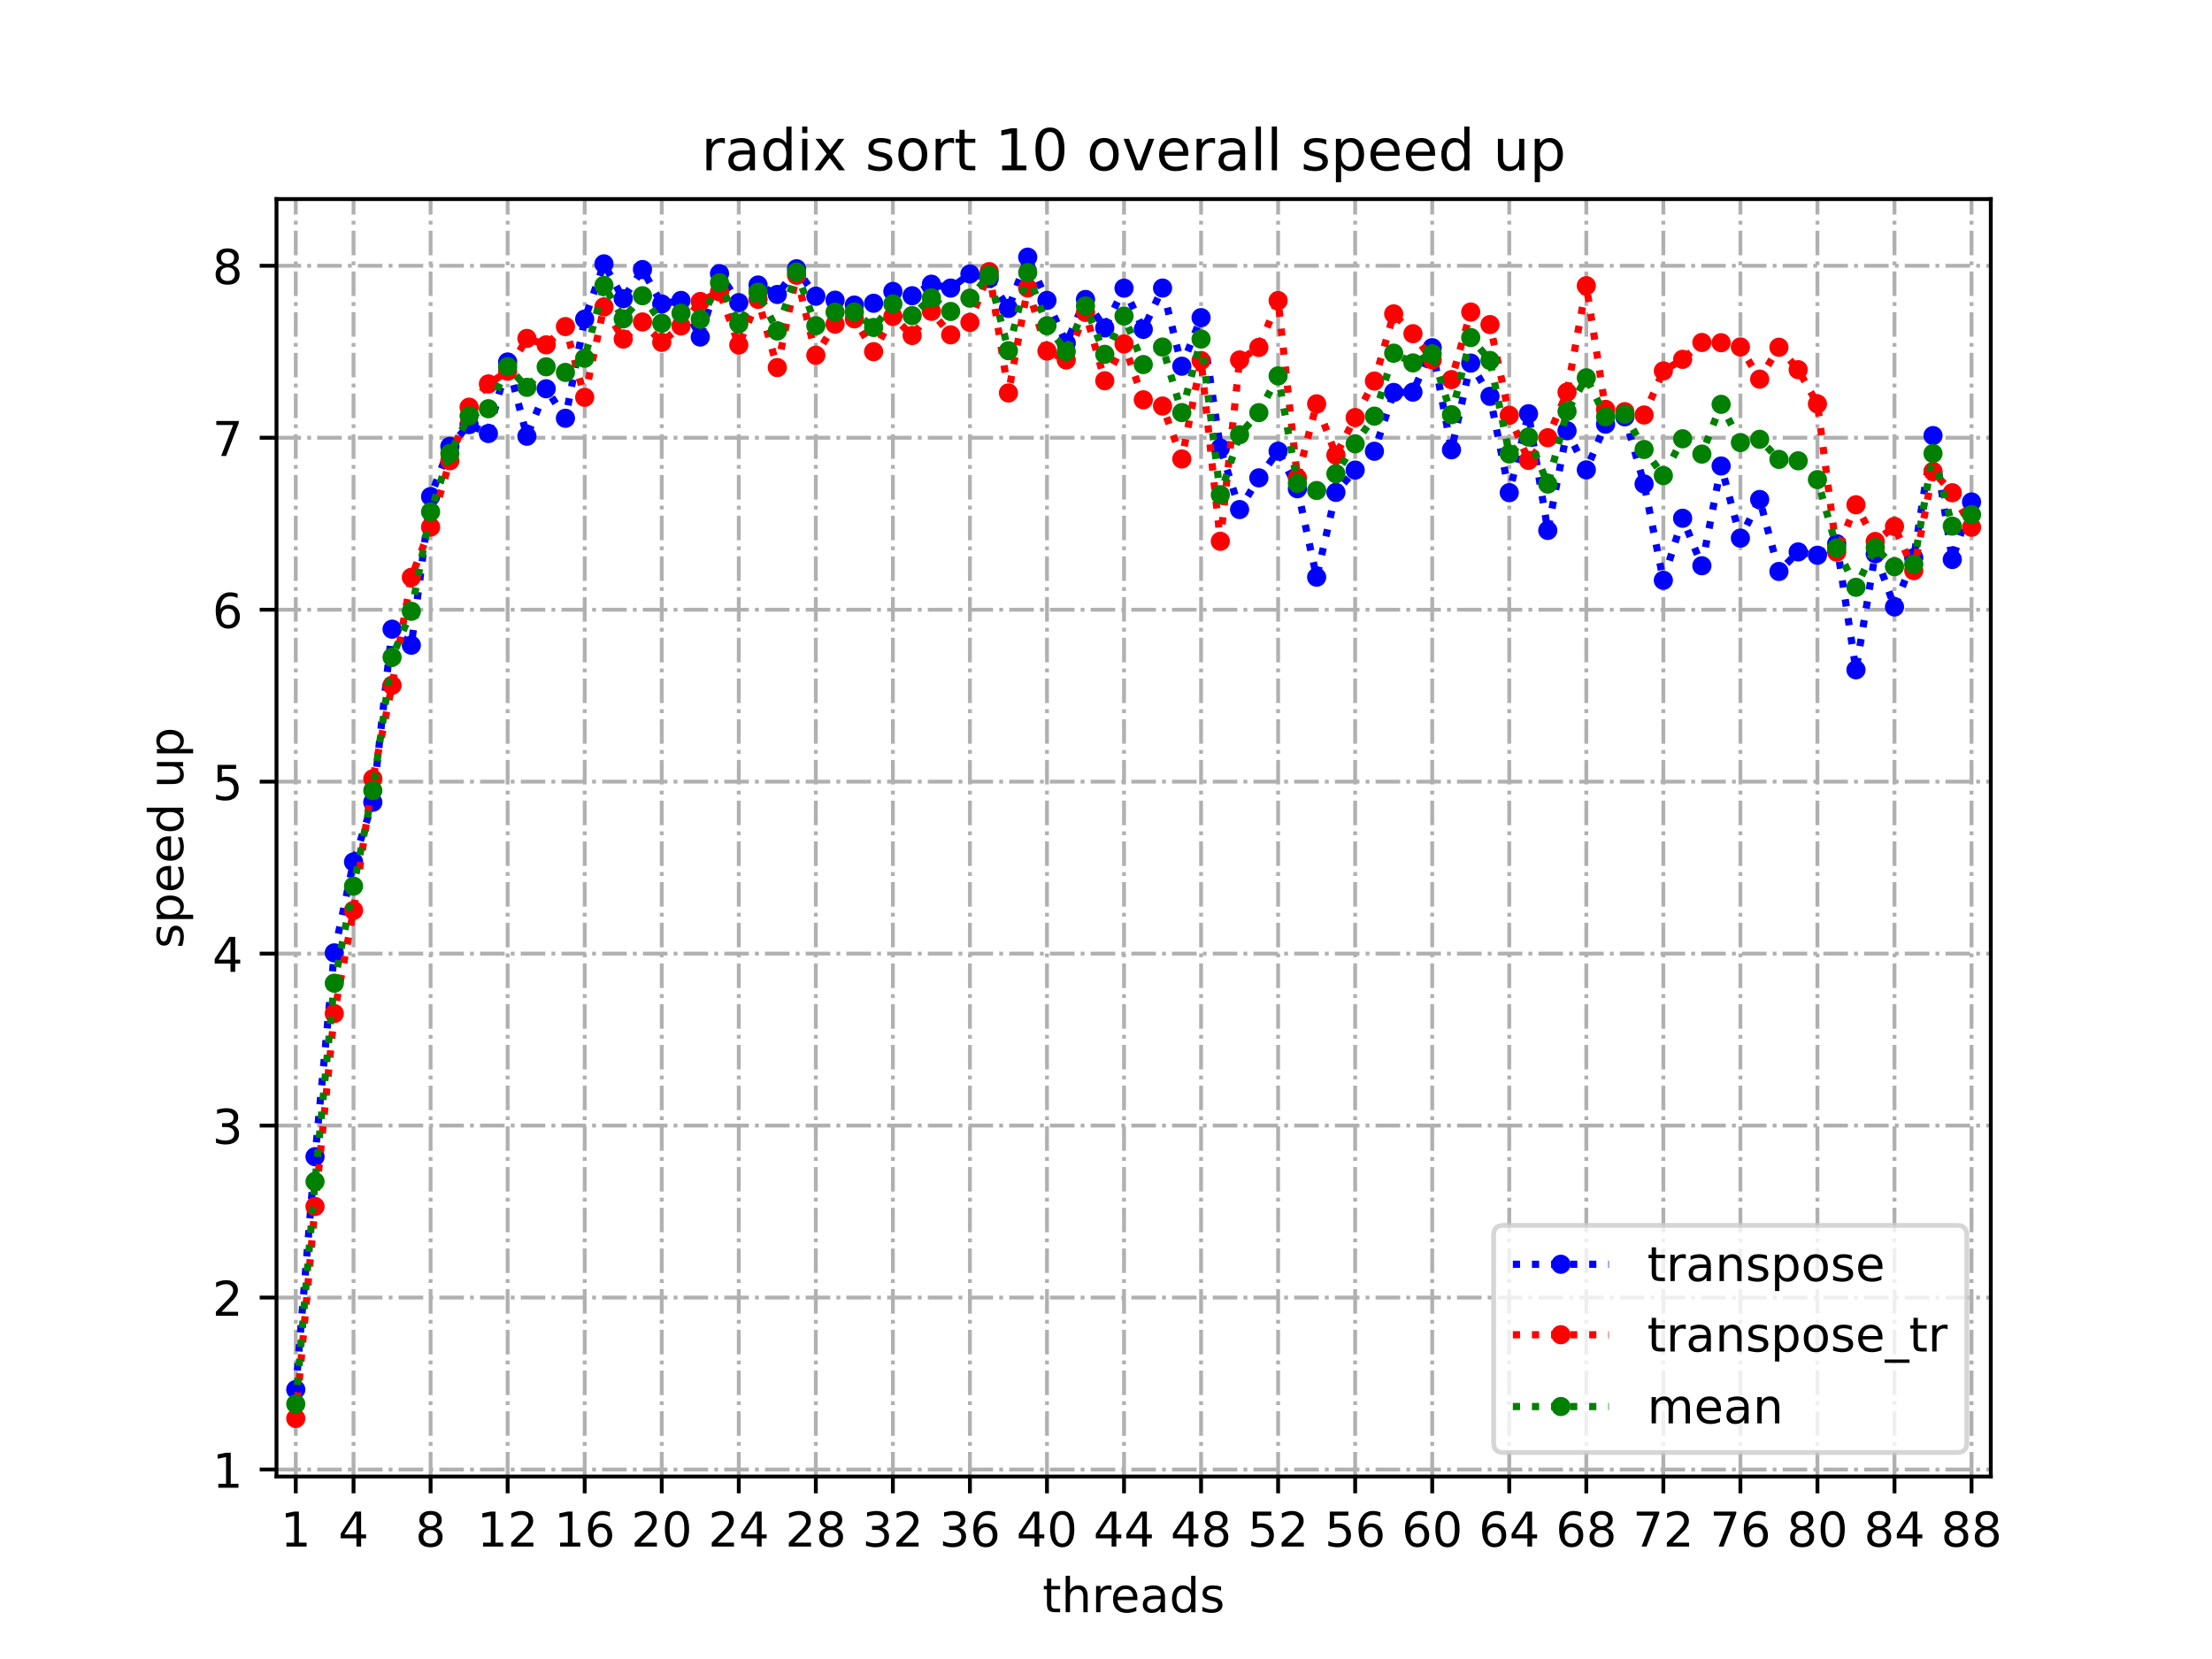 <?xml version="1.0" encoding="utf-8" standalone="no"?>
<!DOCTYPE svg PUBLIC "-//W3C//DTD SVG 1.1//EN"
  "http://www.w3.org/Graphics/SVG/1.1/DTD/svg11.dtd">
<!-- Created with matplotlib (https://matplotlib.org/) -->
<svg height="345.6pt" version="1.1" viewBox="0 0 460.8 345.6" width="460.8pt" xmlns="http://www.w3.org/2000/svg" xmlns:xlink="http://www.w3.org/1999/xlink">
 <defs>
  <style type="text/css">*{stroke-linecap:butt;stroke-linejoin:round;}</style>
 </defs>
 <g id="figure_1">
  <g id="patch_1">
   <path d="M 0 345.6 
L 460.8 345.6 
L 460.8 0 
L 0 0 
z
" style="fill:#ffffff;"/>
  </g>
  <g id="axes_1">
   <g id="patch_2">
    <path d="M 57.6 307.584 
L 414.72 307.584 
L 414.72 41.472 
L 57.6 41.472 
z
" style="fill:#ffffff;"/>
   </g>
   <g id="matplotlib.axis_1">
    <g id="xtick_1">
     <g id="line2d_1">
      <path clip-path="url(#p3f032185d5)" d="M 61.613 307.584 
L 61.613 41.472 
" style="fill:none;stroke:#b0b0b0;stroke-dasharray:5.12,1.28,0.8,1.28;stroke-dashoffset:0;stroke-width:0.8;"/>
     </g>
     <g id="line2d_2">
      <defs>
       <path d="M 0 0 
L 0 3.5 
" id="mb805e2ac31" style="stroke:#000000;stroke-width:0.8;"/>
      </defs>
      <g>
       <use style="stroke:#000000;stroke-width:0.8;" x="61.613" xlink:href="#mb805e2ac31" y="307.584"/>
      </g>
     </g>
     <g id="text_1">
      <!-- 1 -->
      <g transform="translate(58.431 322.182)scale(0.1 -0.1)">
       <defs>
        <path d="M 12.406 8.297 
L 28.516 8.297 
L 28.516 63.922 
L 10.984 60.406 
L 10.984 69.391 
L 28.422 72.906 
L 38.281 72.906 
L 38.281 8.297 
L 54.391 8.297 
L 54.391 0 
L 12.406 0 
z
" id="DejaVuSans-49"/>
       </defs>
       <use xlink:href="#DejaVuSans-49"/>
      </g>
     </g>
    </g>
    <g id="xtick_2">
     <g id="line2d_3">
      <path clip-path="url(#p3f032185d5)" d="M 73.65 307.584 
L 73.65 41.472 
" style="fill:none;stroke:#b0b0b0;stroke-dasharray:5.12,1.28,0.8,1.28;stroke-dashoffset:0;stroke-width:0.8;"/>
     </g>
     <g id="line2d_4">
      <g>
       <use style="stroke:#000000;stroke-width:0.8;" x="73.65" xlink:href="#mb805e2ac31" y="307.584"/>
      </g>
     </g>
     <g id="text_2">
      <!-- 4 -->
      <g transform="translate(70.469 322.182)scale(0.1 -0.1)">
       <defs>
        <path d="M 37.797 64.312 
L 12.891 25.391 
L 37.797 25.391 
z
M 35.203 72.906 
L 47.609 72.906 
L 47.609 25.391 
L 58.016 25.391 
L 58.016 17.188 
L 47.609 17.188 
L 47.609 0 
L 37.797 0 
L 37.797 17.188 
L 4.891 17.188 
L 4.891 26.703 
z
" id="DejaVuSans-52"/>
       </defs>
       <use xlink:href="#DejaVuSans-52"/>
      </g>
     </g>
    </g>
    <g id="xtick_3">
     <g id="line2d_5">
      <path clip-path="url(#p3f032185d5)" d="M 89.701 307.584 
L 89.701 41.472 
" style="fill:none;stroke:#b0b0b0;stroke-dasharray:5.12,1.28,0.8,1.28;stroke-dashoffset:0;stroke-width:0.8;"/>
     </g>
     <g id="line2d_6">
      <g>
       <use style="stroke:#000000;stroke-width:0.8;" x="89.701" xlink:href="#mb805e2ac31" y="307.584"/>
      </g>
     </g>
     <g id="text_3">
      <!-- 8 -->
      <g transform="translate(86.519 322.182)scale(0.1 -0.1)">
       <defs>
        <path d="M 31.781 34.625 
Q 24.75 34.625 20.719 30.859 
Q 16.703 27.094 16.703 20.516 
Q 16.703 13.922 20.719 10.156 
Q 24.75 6.391 31.781 6.391 
Q 38.812 6.391 42.859 10.172 
Q 46.922 13.969 46.922 20.516 
Q 46.922 27.094 42.891 30.859 
Q 38.875 34.625 31.781 34.625 
z
M 21.922 38.812 
Q 15.578 40.375 12.031 44.719 
Q 8.5 49.078 8.5 55.328 
Q 8.5 64.062 14.719 69.141 
Q 20.953 74.219 31.781 74.219 
Q 42.672 74.219 48.875 69.141 
Q 55.078 64.062 55.078 55.328 
Q 55.078 49.078 51.531 44.719 
Q 48 40.375 41.703 38.812 
Q 48.828 37.156 52.797 32.312 
Q 56.781 27.484 56.781 20.516 
Q 56.781 9.906 50.312 4.234 
Q 43.844 -1.422 31.781 -1.422 
Q 19.734 -1.422 13.25 4.234 
Q 6.781 9.906 6.781 20.516 
Q 6.781 27.484 10.781 32.312 
Q 14.797 37.156 21.922 38.812 
z
M 18.312 54.391 
Q 18.312 48.734 21.844 45.562 
Q 25.391 42.391 31.781 42.391 
Q 38.141 42.391 41.719 45.562 
Q 45.312 48.734 45.312 54.391 
Q 45.312 60.062 41.719 63.234 
Q 38.141 66.406 31.781 66.406 
Q 25.391 66.406 21.844 63.234 
Q 18.312 60.062 18.312 54.391 
z
" id="DejaVuSans-56"/>
       </defs>
       <use xlink:href="#DejaVuSans-56"/>
      </g>
     </g>
    </g>
    <g id="xtick_4">
     <g id="line2d_7">
      <path clip-path="url(#p3f032185d5)" d="M 105.751 307.584 
L 105.751 41.472 
" style="fill:none;stroke:#b0b0b0;stroke-dasharray:5.12,1.28,0.8,1.28;stroke-dashoffset:0;stroke-width:0.8;"/>
     </g>
     <g id="line2d_8">
      <g>
       <use style="stroke:#000000;stroke-width:0.8;" x="105.751" xlink:href="#mb805e2ac31" y="307.584"/>
      </g>
     </g>
     <g id="text_4">
      <!-- 12 -->
      <g transform="translate(99.389 322.182)scale(0.1 -0.1)">
       <defs>
        <path d="M 19.188 8.297 
L 53.609 8.297 
L 53.609 0 
L 7.328 0 
L 7.328 8.297 
Q 12.938 14.109 22.625 23.891 
Q 32.328 33.688 34.812 36.531 
Q 39.547 41.844 41.422 45.531 
Q 43.312 49.219 43.312 52.781 
Q 43.312 58.594 39.234 62.25 
Q 35.156 65.922 28.609 65.922 
Q 23.969 65.922 18.812 64.312 
Q 13.672 62.703 7.812 59.422 
L 7.812 69.391 
Q 13.766 71.781 18.938 73 
Q 24.125 74.219 28.422 74.219 
Q 39.75 74.219 46.484 68.547 
Q 53.219 62.891 53.219 53.422 
Q 53.219 48.922 51.531 44.891 
Q 49.859 40.875 45.406 35.406 
Q 44.188 33.984 37.641 27.219 
Q 31.109 20.453 19.188 8.297 
z
" id="DejaVuSans-50"/>
       </defs>
       <use xlink:href="#DejaVuSans-49"/>
       <use x="63.623" xlink:href="#DejaVuSans-50"/>
      </g>
     </g>
    </g>
    <g id="xtick_5">
     <g id="line2d_9">
      <path clip-path="url(#p3f032185d5)" d="M 121.801 307.584 
L 121.801 41.472 
" style="fill:none;stroke:#b0b0b0;stroke-dasharray:5.12,1.28,0.8,1.28;stroke-dashoffset:0;stroke-width:0.8;"/>
     </g>
     <g id="line2d_10">
      <g>
       <use style="stroke:#000000;stroke-width:0.8;" x="121.801" xlink:href="#mb805e2ac31" y="307.584"/>
      </g>
     </g>
     <g id="text_5">
      <!-- 16 -->
      <g transform="translate(115.439 322.182)scale(0.1 -0.1)">
       <defs>
        <path d="M 33.016 40.375 
Q 26.375 40.375 22.484 35.828 
Q 18.609 31.297 18.609 23.391 
Q 18.609 15.531 22.484 10.953 
Q 26.375 6.391 33.016 6.391 
Q 39.656 6.391 43.531 10.953 
Q 47.406 15.531 47.406 23.391 
Q 47.406 31.297 43.531 35.828 
Q 39.656 40.375 33.016 40.375 
z
M 52.594 71.297 
L 52.594 62.312 
Q 48.875 64.062 45.094 64.984 
Q 41.312 65.922 37.594 65.922 
Q 27.828 65.922 22.672 59.328 
Q 17.531 52.734 16.797 39.406 
Q 19.672 43.656 24.016 45.922 
Q 28.375 48.188 33.594 48.188 
Q 44.578 48.188 50.953 41.516 
Q 57.328 34.859 57.328 23.391 
Q 57.328 12.156 50.688 5.359 
Q 44.047 -1.422 33.016 -1.422 
Q 20.359 -1.422 13.672 8.266 
Q 6.984 17.969 6.984 36.375 
Q 6.984 53.656 15.188 63.938 
Q 23.391 74.219 37.203 74.219 
Q 40.922 74.219 44.703 73.484 
Q 48.484 72.75 52.594 71.297 
z
" id="DejaVuSans-54"/>
       </defs>
       <use xlink:href="#DejaVuSans-49"/>
       <use x="63.623" xlink:href="#DejaVuSans-54"/>
      </g>
     </g>
    </g>
    <g id="xtick_6">
     <g id="line2d_11">
      <path clip-path="url(#p3f032185d5)" d="M 137.852 307.584 
L 137.852 41.472 
" style="fill:none;stroke:#b0b0b0;stroke-dasharray:5.12,1.28,0.8,1.28;stroke-dashoffset:0;stroke-width:0.8;"/>
     </g>
     <g id="line2d_12">
      <g>
       <use style="stroke:#000000;stroke-width:0.8;" x="137.852" xlink:href="#mb805e2ac31" y="307.584"/>
      </g>
     </g>
     <g id="text_6">
      <!-- 20 -->
      <g transform="translate(131.489 322.182)scale(0.1 -0.1)">
       <defs>
        <path d="M 31.781 66.406 
Q 24.172 66.406 20.328 58.906 
Q 16.5 51.422 16.5 36.375 
Q 16.5 21.391 20.328 13.891 
Q 24.172 6.391 31.781 6.391 
Q 39.453 6.391 43.281 13.891 
Q 47.125 21.391 47.125 36.375 
Q 47.125 51.422 43.281 58.906 
Q 39.453 66.406 31.781 66.406 
z
M 31.781 74.219 
Q 44.047 74.219 50.516 64.516 
Q 56.984 54.828 56.984 36.375 
Q 56.984 17.969 50.516 8.266 
Q 44.047 -1.422 31.781 -1.422 
Q 19.531 -1.422 13.062 8.266 
Q 6.594 17.969 6.594 36.375 
Q 6.594 54.828 13.062 64.516 
Q 19.531 74.219 31.781 74.219 
z
" id="DejaVuSans-48"/>
       </defs>
       <use xlink:href="#DejaVuSans-50"/>
       <use x="63.623" xlink:href="#DejaVuSans-48"/>
      </g>
     </g>
    </g>
    <g id="xtick_7">
     <g id="line2d_13">
      <path clip-path="url(#p3f032185d5)" d="M 153.902 307.584 
L 153.902 41.472 
" style="fill:none;stroke:#b0b0b0;stroke-dasharray:5.12,1.28,0.8,1.28;stroke-dashoffset:0;stroke-width:0.8;"/>
     </g>
     <g id="line2d_14">
      <g>
       <use style="stroke:#000000;stroke-width:0.8;" x="153.902" xlink:href="#mb805e2ac31" y="307.584"/>
      </g>
     </g>
     <g id="text_7">
      <!-- 24 -->
      <g transform="translate(147.54 322.182)scale(0.1 -0.1)">
       <use xlink:href="#DejaVuSans-50"/>
       <use x="63.623" xlink:href="#DejaVuSans-52"/>
      </g>
     </g>
    </g>
    <g id="xtick_8">
     <g id="line2d_15">
      <path clip-path="url(#p3f032185d5)" d="M 169.952 307.584 
L 169.952 41.472 
" style="fill:none;stroke:#b0b0b0;stroke-dasharray:5.12,1.28,0.8,1.28;stroke-dashoffset:0;stroke-width:0.8;"/>
     </g>
     <g id="line2d_16">
      <g>
       <use style="stroke:#000000;stroke-width:0.8;" x="169.952" xlink:href="#mb805e2ac31" y="307.584"/>
      </g>
     </g>
     <g id="text_8">
      <!-- 28 -->
      <g transform="translate(163.59 322.182)scale(0.1 -0.1)">
       <use xlink:href="#DejaVuSans-50"/>
       <use x="63.623" xlink:href="#DejaVuSans-56"/>
      </g>
     </g>
    </g>
    <g id="xtick_9">
     <g id="line2d_17">
      <path clip-path="url(#p3f032185d5)" d="M 186.003 307.584 
L 186.003 41.472 
" style="fill:none;stroke:#b0b0b0;stroke-dasharray:5.12,1.28,0.8,1.28;stroke-dashoffset:0;stroke-width:0.8;"/>
     </g>
     <g id="line2d_18">
      <g>
       <use style="stroke:#000000;stroke-width:0.8;" x="186.003" xlink:href="#mb805e2ac31" y="307.584"/>
      </g>
     </g>
     <g id="text_9">
      <!-- 32 -->
      <g transform="translate(179.64 322.182)scale(0.1 -0.1)">
       <defs>
        <path d="M 40.578 39.312 
Q 47.656 37.797 51.625 33 
Q 55.609 28.219 55.609 21.188 
Q 55.609 10.406 48.188 4.484 
Q 40.766 -1.422 27.094 -1.422 
Q 22.516 -1.422 17.656 -0.516 
Q 12.797 0.391 7.625 2.203 
L 7.625 11.719 
Q 11.719 9.328 16.594 8.109 
Q 21.484 6.891 26.812 6.891 
Q 36.078 6.891 40.938 10.547 
Q 45.797 14.203 45.797 21.188 
Q 45.797 27.641 41.281 31.266 
Q 36.766 34.906 28.719 34.906 
L 20.219 34.906 
L 20.219 43.016 
L 29.109 43.016 
Q 36.375 43.016 40.234 45.922 
Q 44.094 48.828 44.094 54.297 
Q 44.094 59.906 40.109 62.906 
Q 36.141 65.922 28.719 65.922 
Q 24.656 65.922 20.016 65.031 
Q 15.375 64.156 9.812 62.312 
L 9.812 71.094 
Q 15.438 72.656 20.344 73.438 
Q 25.25 74.219 29.594 74.219 
Q 40.828 74.219 47.359 69.109 
Q 53.906 64.016 53.906 55.328 
Q 53.906 49.266 50.438 45.094 
Q 46.969 40.922 40.578 39.312 
z
" id="DejaVuSans-51"/>
       </defs>
       <use xlink:href="#DejaVuSans-51"/>
       <use x="63.623" xlink:href="#DejaVuSans-50"/>
      </g>
     </g>
    </g>
    <g id="xtick_10">
     <g id="line2d_19">
      <path clip-path="url(#p3f032185d5)" d="M 202.053 307.584 
L 202.053 41.472 
" style="fill:none;stroke:#b0b0b0;stroke-dasharray:5.12,1.28,0.8,1.28;stroke-dashoffset:0;stroke-width:0.8;"/>
     </g>
     <g id="line2d_20">
      <g>
       <use style="stroke:#000000;stroke-width:0.8;" x="202.053" xlink:href="#mb805e2ac31" y="307.584"/>
      </g>
     </g>
     <g id="text_10">
      <!-- 36 -->
      <g transform="translate(195.691 322.182)scale(0.1 -0.1)">
       <use xlink:href="#DejaVuSans-51"/>
       <use x="63.623" xlink:href="#DejaVuSans-54"/>
      </g>
     </g>
    </g>
    <g id="xtick_11">
     <g id="line2d_21">
      <path clip-path="url(#p3f032185d5)" d="M 218.103 307.584 
L 218.103 41.472 
" style="fill:none;stroke:#b0b0b0;stroke-dasharray:5.12,1.28,0.8,1.28;stroke-dashoffset:0;stroke-width:0.8;"/>
     </g>
     <g id="line2d_22">
      <g>
       <use style="stroke:#000000;stroke-width:0.8;" x="218.103" xlink:href="#mb805e2ac31" y="307.584"/>
      </g>
     </g>
     <g id="text_11">
      <!-- 40 -->
      <g transform="translate(211.741 322.182)scale(0.1 -0.1)">
       <use xlink:href="#DejaVuSans-52"/>
       <use x="63.623" xlink:href="#DejaVuSans-48"/>
      </g>
     </g>
    </g>
    <g id="xtick_12">
     <g id="line2d_23">
      <path clip-path="url(#p3f032185d5)" d="M 234.154 307.584 
L 234.154 41.472 
" style="fill:none;stroke:#b0b0b0;stroke-dasharray:5.12,1.28,0.8,1.28;stroke-dashoffset:0;stroke-width:0.8;"/>
     </g>
     <g id="line2d_24">
      <g>
       <use style="stroke:#000000;stroke-width:0.8;" x="234.154" xlink:href="#mb805e2ac31" y="307.584"/>
      </g>
     </g>
     <g id="text_12">
      <!-- 44 -->
      <g transform="translate(227.791 322.182)scale(0.1 -0.1)">
       <use xlink:href="#DejaVuSans-52"/>
       <use x="63.623" xlink:href="#DejaVuSans-52"/>
      </g>
     </g>
    </g>
    <g id="xtick_13">
     <g id="line2d_25">
      <path clip-path="url(#p3f032185d5)" d="M 250.204 307.584 
L 250.204 41.472 
" style="fill:none;stroke:#b0b0b0;stroke-dasharray:5.12,1.28,0.8,1.28;stroke-dashoffset:0;stroke-width:0.8;"/>
     </g>
     <g id="line2d_26">
      <g>
       <use style="stroke:#000000;stroke-width:0.8;" x="250.204" xlink:href="#mb805e2ac31" y="307.584"/>
      </g>
     </g>
     <g id="text_13">
      <!-- 48 -->
      <g transform="translate(243.842 322.182)scale(0.1 -0.1)">
       <use xlink:href="#DejaVuSans-52"/>
       <use x="63.623" xlink:href="#DejaVuSans-56"/>
      </g>
     </g>
    </g>
    <g id="xtick_14">
     <g id="line2d_27">
      <path clip-path="url(#p3f032185d5)" d="M 266.254 307.584 
L 266.254 41.472 
" style="fill:none;stroke:#b0b0b0;stroke-dasharray:5.12,1.28,0.8,1.28;stroke-dashoffset:0;stroke-width:0.8;"/>
     </g>
     <g id="line2d_28">
      <g>
       <use style="stroke:#000000;stroke-width:0.8;" x="266.254" xlink:href="#mb805e2ac31" y="307.584"/>
      </g>
     </g>
     <g id="text_14">
      <!-- 52 -->
      <g transform="translate(259.892 322.182)scale(0.1 -0.1)">
       <defs>
        <path d="M 10.797 72.906 
L 49.516 72.906 
L 49.516 64.594 
L 19.828 64.594 
L 19.828 46.734 
Q 21.969 47.469 24.109 47.828 
Q 26.266 48.188 28.422 48.188 
Q 40.625 48.188 47.75 41.5 
Q 54.891 34.812 54.891 23.391 
Q 54.891 11.625 47.562 5.094 
Q 40.234 -1.422 26.906 -1.422 
Q 22.312 -1.422 17.547 -0.641 
Q 12.797 0.141 7.719 1.703 
L 7.719 11.625 
Q 12.109 9.234 16.797 8.062 
Q 21.484 6.891 26.703 6.891 
Q 35.156 6.891 40.078 11.328 
Q 45.016 15.766 45.016 23.391 
Q 45.016 31 40.078 35.438 
Q 35.156 39.891 26.703 39.891 
Q 22.75 39.891 18.812 39.016 
Q 14.891 38.141 10.797 36.281 
z
" id="DejaVuSans-53"/>
       </defs>
       <use xlink:href="#DejaVuSans-53"/>
       <use x="63.623" xlink:href="#DejaVuSans-50"/>
      </g>
     </g>
    </g>
    <g id="xtick_15">
     <g id="line2d_29">
      <path clip-path="url(#p3f032185d5)" d="M 282.305 307.584 
L 282.305 41.472 
" style="fill:none;stroke:#b0b0b0;stroke-dasharray:5.12,1.28,0.8,1.28;stroke-dashoffset:0;stroke-width:0.8;"/>
     </g>
     <g id="line2d_30">
      <g>
       <use style="stroke:#000000;stroke-width:0.8;" x="282.305" xlink:href="#mb805e2ac31" y="307.584"/>
      </g>
     </g>
     <g id="text_15">
      <!-- 56 -->
      <g transform="translate(275.942 322.182)scale(0.1 -0.1)">
       <use xlink:href="#DejaVuSans-53"/>
       <use x="63.623" xlink:href="#DejaVuSans-54"/>
      </g>
     </g>
    </g>
    <g id="xtick_16">
     <g id="line2d_31">
      <path clip-path="url(#p3f032185d5)" d="M 298.355 307.584 
L 298.355 41.472 
" style="fill:none;stroke:#b0b0b0;stroke-dasharray:5.12,1.28,0.8,1.28;stroke-dashoffset:0;stroke-width:0.8;"/>
     </g>
     <g id="line2d_32">
      <g>
       <use style="stroke:#000000;stroke-width:0.8;" x="298.355" xlink:href="#mb805e2ac31" y="307.584"/>
      </g>
     </g>
     <g id="text_16">
      <!-- 60 -->
      <g transform="translate(291.993 322.182)scale(0.1 -0.1)">
       <use xlink:href="#DejaVuSans-54"/>
       <use x="63.623" xlink:href="#DejaVuSans-48"/>
      </g>
     </g>
    </g>
    <g id="xtick_17">
     <g id="line2d_33">
      <path clip-path="url(#p3f032185d5)" d="M 314.405 307.584 
L 314.405 41.472 
" style="fill:none;stroke:#b0b0b0;stroke-dasharray:5.12,1.28,0.8,1.28;stroke-dashoffset:0;stroke-width:0.8;"/>
     </g>
     <g id="line2d_34">
      <g>
       <use style="stroke:#000000;stroke-width:0.8;" x="314.405" xlink:href="#mb805e2ac31" y="307.584"/>
      </g>
     </g>
     <g id="text_17">
      <!-- 64 -->
      <g transform="translate(308.043 322.182)scale(0.1 -0.1)">
       <use xlink:href="#DejaVuSans-54"/>
       <use x="63.623" xlink:href="#DejaVuSans-52"/>
      </g>
     </g>
    </g>
    <g id="xtick_18">
     <g id="line2d_35">
      <path clip-path="url(#p3f032185d5)" d="M 330.456 307.584 
L 330.456 41.472 
" style="fill:none;stroke:#b0b0b0;stroke-dasharray:5.12,1.28,0.8,1.28;stroke-dashoffset:0;stroke-width:0.8;"/>
     </g>
     <g id="line2d_36">
      <g>
       <use style="stroke:#000000;stroke-width:0.8;" x="330.456" xlink:href="#mb805e2ac31" y="307.584"/>
      </g>
     </g>
     <g id="text_18">
      <!-- 68 -->
      <g transform="translate(324.093 322.182)scale(0.1 -0.1)">
       <use xlink:href="#DejaVuSans-54"/>
       <use x="63.623" xlink:href="#DejaVuSans-56"/>
      </g>
     </g>
    </g>
    <g id="xtick_19">
     <g id="line2d_37">
      <path clip-path="url(#p3f032185d5)" d="M 346.506 307.584 
L 346.506 41.472 
" style="fill:none;stroke:#b0b0b0;stroke-dasharray:5.12,1.28,0.8,1.28;stroke-dashoffset:0;stroke-width:0.8;"/>
     </g>
     <g id="line2d_38">
      <g>
       <use style="stroke:#000000;stroke-width:0.8;" x="346.506" xlink:href="#mb805e2ac31" y="307.584"/>
      </g>
     </g>
     <g id="text_19">
      <!-- 72 -->
      <g transform="translate(340.144 322.182)scale(0.1 -0.1)">
       <defs>
        <path d="M 8.203 72.906 
L 55.078 72.906 
L 55.078 68.703 
L 28.609 0 
L 18.312 0 
L 43.219 64.594 
L 8.203 64.594 
z
" id="DejaVuSans-55"/>
       </defs>
       <use xlink:href="#DejaVuSans-55"/>
       <use x="63.623" xlink:href="#DejaVuSans-50"/>
      </g>
     </g>
    </g>
    <g id="xtick_20">
     <g id="line2d_39">
      <path clip-path="url(#p3f032185d5)" d="M 362.556 307.584 
L 362.556 41.472 
" style="fill:none;stroke:#b0b0b0;stroke-dasharray:5.12,1.28,0.8,1.28;stroke-dashoffset:0;stroke-width:0.8;"/>
     </g>
     <g id="line2d_40">
      <g>
       <use style="stroke:#000000;stroke-width:0.8;" x="362.556" xlink:href="#mb805e2ac31" y="307.584"/>
      </g>
     </g>
     <g id="text_20">
      <!-- 76 -->
      <g transform="translate(356.194 322.182)scale(0.1 -0.1)">
       <use xlink:href="#DejaVuSans-55"/>
       <use x="63.623" xlink:href="#DejaVuSans-54"/>
      </g>
     </g>
    </g>
    <g id="xtick_21">
     <g id="line2d_41">
      <path clip-path="url(#p3f032185d5)" d="M 378.607 307.584 
L 378.607 41.472 
" style="fill:none;stroke:#b0b0b0;stroke-dasharray:5.12,1.28,0.8,1.28;stroke-dashoffset:0;stroke-width:0.8;"/>
     </g>
     <g id="line2d_42">
      <g>
       <use style="stroke:#000000;stroke-width:0.8;" x="378.607" xlink:href="#mb805e2ac31" y="307.584"/>
      </g>
     </g>
     <g id="text_21">
      <!-- 80 -->
      <g transform="translate(372.244 322.182)scale(0.1 -0.1)">
       <use xlink:href="#DejaVuSans-56"/>
       <use x="63.623" xlink:href="#DejaVuSans-48"/>
      </g>
     </g>
    </g>
    <g id="xtick_22">
     <g id="line2d_43">
      <path clip-path="url(#p3f032185d5)" d="M 394.657 307.584 
L 394.657 41.472 
" style="fill:none;stroke:#b0b0b0;stroke-dasharray:5.12,1.28,0.8,1.28;stroke-dashoffset:0;stroke-width:0.8;"/>
     </g>
     <g id="line2d_44">
      <g>
       <use style="stroke:#000000;stroke-width:0.8;" x="394.657" xlink:href="#mb805e2ac31" y="307.584"/>
      </g>
     </g>
     <g id="text_22">
      <!-- 84 -->
      <g transform="translate(388.295 322.182)scale(0.1 -0.1)">
       <use xlink:href="#DejaVuSans-56"/>
       <use x="63.623" xlink:href="#DejaVuSans-52"/>
      </g>
     </g>
    </g>
    <g id="xtick_23">
     <g id="line2d_45">
      <path clip-path="url(#p3f032185d5)" d="M 410.707 307.584 
L 410.707 41.472 
" style="fill:none;stroke:#b0b0b0;stroke-dasharray:5.12,1.28,0.8,1.28;stroke-dashoffset:0;stroke-width:0.8;"/>
     </g>
     <g id="line2d_46">
      <g>
       <use style="stroke:#000000;stroke-width:0.8;" x="410.707" xlink:href="#mb805e2ac31" y="307.584"/>
      </g>
     </g>
     <g id="text_23">
      <!-- 88 -->
      <g transform="translate(404.345 322.182)scale(0.1 -0.1)">
       <use xlink:href="#DejaVuSans-56"/>
       <use x="63.623" xlink:href="#DejaVuSans-56"/>
      </g>
     </g>
    </g>
    <g id="text_24">
     <!-- threads -->
     <g transform="translate(217.169 335.861)scale(0.1 -0.1)">
      <defs>
       <path d="M 18.312 70.219 
L 18.312 54.688 
L 36.812 54.688 
L 36.812 47.703 
L 18.312 47.703 
L 18.312 18.016 
Q 18.312 11.328 20.141 9.422 
Q 21.969 7.516 27.594 7.516 
L 36.812 7.516 
L 36.812 0 
L 27.594 0 
Q 17.188 0 13.234 3.875 
Q 9.281 7.766 9.281 18.016 
L 9.281 47.703 
L 2.688 47.703 
L 2.688 54.688 
L 9.281 54.688 
L 9.281 70.219 
z
" id="DejaVuSans-116"/>
       <path d="M 54.891 33.016 
L 54.891 0 
L 45.906 0 
L 45.906 32.719 
Q 45.906 40.484 42.875 44.328 
Q 39.844 48.188 33.797 48.188 
Q 26.516 48.188 22.312 43.547 
Q 18.109 38.922 18.109 30.906 
L 18.109 0 
L 9.078 0 
L 9.078 75.984 
L 18.109 75.984 
L 18.109 46.188 
Q 21.344 51.125 25.703 53.562 
Q 30.078 56 35.797 56 
Q 45.219 56 50.047 50.172 
Q 54.891 44.344 54.891 33.016 
z
" id="DejaVuSans-104"/>
       <path d="M 41.109 46.297 
Q 39.594 47.172 37.812 47.578 
Q 36.031 48 33.891 48 
Q 26.266 48 22.188 43.047 
Q 18.109 38.094 18.109 28.812 
L 18.109 0 
L 9.078 0 
L 9.078 54.688 
L 18.109 54.688 
L 18.109 46.188 
Q 20.953 51.172 25.484 53.578 
Q 30.031 56 36.531 56 
Q 37.453 56 38.578 55.875 
Q 39.703 55.766 41.062 55.516 
z
" id="DejaVuSans-114"/>
       <path d="M 56.203 29.594 
L 56.203 25.203 
L 14.891 25.203 
Q 15.484 15.922 20.484 11.062 
Q 25.484 6.203 34.422 6.203 
Q 39.594 6.203 44.453 7.469 
Q 49.312 8.734 54.109 11.281 
L 54.109 2.781 
Q 49.266 0.734 44.188 -0.344 
Q 39.109 -1.422 33.891 -1.422 
Q 20.797 -1.422 13.156 6.188 
Q 5.516 13.812 5.516 26.812 
Q 5.516 40.234 12.766 48.109 
Q 20.016 56 32.328 56 
Q 43.359 56 49.781 48.891 
Q 56.203 41.797 56.203 29.594 
z
M 47.219 32.234 
Q 47.125 39.594 43.094 43.984 
Q 39.062 48.391 32.422 48.391 
Q 24.906 48.391 20.391 44.141 
Q 15.875 39.891 15.188 32.172 
z
" id="DejaVuSans-101"/>
       <path d="M 34.281 27.484 
Q 23.391 27.484 19.188 25 
Q 14.984 22.516 14.984 16.5 
Q 14.984 11.719 18.141 8.906 
Q 21.297 6.109 26.703 6.109 
Q 34.188 6.109 38.703 11.406 
Q 43.219 16.703 43.219 25.484 
L 43.219 27.484 
z
M 52.203 31.203 
L 52.203 0 
L 43.219 0 
L 43.219 8.297 
Q 40.141 3.328 35.547 0.953 
Q 30.953 -1.422 24.312 -1.422 
Q 15.922 -1.422 10.953 3.297 
Q 6 8.016 6 15.922 
Q 6 25.141 12.172 29.828 
Q 18.359 34.516 30.609 34.516 
L 43.219 34.516 
L 43.219 35.406 
Q 43.219 41.609 39.141 45 
Q 35.062 48.391 27.688 48.391 
Q 23 48.391 18.547 47.266 
Q 14.109 46.141 10.016 43.891 
L 10.016 52.203 
Q 14.938 54.109 19.578 55.047 
Q 24.219 56 28.609 56 
Q 40.484 56 46.344 49.844 
Q 52.203 43.703 52.203 31.203 
z
" id="DejaVuSans-97"/>
       <path d="M 45.406 46.391 
L 45.406 75.984 
L 54.391 75.984 
L 54.391 0 
L 45.406 0 
L 45.406 8.203 
Q 42.578 3.328 38.25 0.953 
Q 33.938 -1.422 27.875 -1.422 
Q 17.969 -1.422 11.734 6.484 
Q 5.516 14.406 5.516 27.297 
Q 5.516 40.188 11.734 48.094 
Q 17.969 56 27.875 56 
Q 33.938 56 38.25 53.625 
Q 42.578 51.266 45.406 46.391 
z
M 14.797 27.297 
Q 14.797 17.391 18.875 11.75 
Q 22.953 6.109 30.078 6.109 
Q 37.203 6.109 41.297 11.75 
Q 45.406 17.391 45.406 27.297 
Q 45.406 37.203 41.297 42.844 
Q 37.203 48.484 30.078 48.484 
Q 22.953 48.484 18.875 42.844 
Q 14.797 37.203 14.797 27.297 
z
" id="DejaVuSans-100"/>
       <path d="M 44.281 53.078 
L 44.281 44.578 
Q 40.484 46.531 36.375 47.5 
Q 32.281 48.484 27.875 48.484 
Q 21.188 48.484 17.844 46.438 
Q 14.5 44.391 14.5 40.281 
Q 14.5 37.156 16.891 35.375 
Q 19.281 33.594 26.516 31.984 
L 29.594 31.297 
Q 39.156 29.25 43.188 25.516 
Q 47.219 21.781 47.219 15.094 
Q 47.219 7.469 41.188 3.016 
Q 35.156 -1.422 24.609 -1.422 
Q 20.219 -1.422 15.453 -0.562 
Q 10.688 0.297 5.422 2 
L 5.422 11.281 
Q 10.406 8.688 15.234 7.391 
Q 20.062 6.109 24.812 6.109 
Q 31.156 6.109 34.562 8.281 
Q 37.984 10.453 37.984 14.406 
Q 37.984 18.062 35.516 20.016 
Q 33.062 21.969 24.703 23.781 
L 21.578 24.516 
Q 13.234 26.266 9.516 29.906 
Q 5.812 33.547 5.812 39.891 
Q 5.812 47.609 11.281 51.797 
Q 16.75 56 26.812 56 
Q 31.781 56 36.172 55.266 
Q 40.578 54.547 44.281 53.078 
z
" id="DejaVuSans-115"/>
      </defs>
      <use xlink:href="#DejaVuSans-116"/>
      <use x="39.209" xlink:href="#DejaVuSans-104"/>
      <use x="102.588" xlink:href="#DejaVuSans-114"/>
      <use x="141.451" xlink:href="#DejaVuSans-101"/>
      <use x="202.975" xlink:href="#DejaVuSans-97"/>
      <use x="264.254" xlink:href="#DejaVuSans-100"/>
      <use x="327.73" xlink:href="#DejaVuSans-115"/>
     </g>
    </g>
   </g>
   <g id="matplotlib.axis_2">
    <g id="ytick_1">
     <g id="line2d_47">
      <path clip-path="url(#p3f032185d5)" d="M 57.6 306.125 
L 414.72 306.125 
" style="fill:none;stroke:#b0b0b0;stroke-dasharray:5.12,1.28,0.8,1.28;stroke-dashoffset:0;stroke-width:0.8;"/>
     </g>
     <g id="line2d_48">
      <defs>
       <path d="M 0 0 
L -3.5 0 
" id="mfe83ffc9d5" style="stroke:#000000;stroke-width:0.8;"/>
      </defs>
      <g>
       <use style="stroke:#000000;stroke-width:0.8;" x="57.6" xlink:href="#mfe83ffc9d5" y="306.125"/>
      </g>
     </g>
     <g id="text_25">
      <!-- 1 -->
      <g transform="translate(44.237 309.924)scale(0.1 -0.1)">
       <use xlink:href="#DejaVuSans-49"/>
      </g>
     </g>
    </g>
    <g id="ytick_2">
     <g id="line2d_49">
      <path clip-path="url(#p3f032185d5)" d="M 57.6 270.303 
L 414.72 270.303 
" style="fill:none;stroke:#b0b0b0;stroke-dasharray:5.12,1.28,0.8,1.28;stroke-dashoffset:0;stroke-width:0.8;"/>
     </g>
     <g id="line2d_50">
      <g>
       <use style="stroke:#000000;stroke-width:0.8;" x="57.6" xlink:href="#mfe83ffc9d5" y="270.303"/>
      </g>
     </g>
     <g id="text_26">
      <!-- 2 -->
      <g transform="translate(44.237 274.102)scale(0.1 -0.1)">
       <use xlink:href="#DejaVuSans-50"/>
      </g>
     </g>
    </g>
    <g id="ytick_3">
     <g id="line2d_51">
      <path clip-path="url(#p3f032185d5)" d="M 57.6 234.48 
L 414.72 234.48 
" style="fill:none;stroke:#b0b0b0;stroke-dasharray:5.12,1.28,0.8,1.28;stroke-dashoffset:0;stroke-width:0.8;"/>
     </g>
     <g id="line2d_52">
      <g>
       <use style="stroke:#000000;stroke-width:0.8;" x="57.6" xlink:href="#mfe83ffc9d5" y="234.48"/>
      </g>
     </g>
     <g id="text_27">
      <!-- 3 -->
      <g transform="translate(44.237 238.279)scale(0.1 -0.1)">
       <use xlink:href="#DejaVuSans-51"/>
      </g>
     </g>
    </g>
    <g id="ytick_4">
     <g id="line2d_53">
      <path clip-path="url(#p3f032185d5)" d="M 57.6 198.658 
L 414.72 198.658 
" style="fill:none;stroke:#b0b0b0;stroke-dasharray:5.12,1.28,0.8,1.28;stroke-dashoffset:0;stroke-width:0.8;"/>
     </g>
     <g id="line2d_54">
      <g>
       <use style="stroke:#000000;stroke-width:0.8;" x="57.6" xlink:href="#mfe83ffc9d5" y="198.658"/>
      </g>
     </g>
     <g id="text_28">
      <!-- 4 -->
      <g transform="translate(44.237 202.457)scale(0.1 -0.1)">
       <use xlink:href="#DejaVuSans-52"/>
      </g>
     </g>
    </g>
    <g id="ytick_5">
     <g id="line2d_55">
      <path clip-path="url(#p3f032185d5)" d="M 57.6 162.835 
L 414.72 162.835 
" style="fill:none;stroke:#b0b0b0;stroke-dasharray:5.12,1.28,0.8,1.28;stroke-dashoffset:0;stroke-width:0.8;"/>
     </g>
     <g id="line2d_56">
      <g>
       <use style="stroke:#000000;stroke-width:0.8;" x="57.6" xlink:href="#mfe83ffc9d5" y="162.835"/>
      </g>
     </g>
     <g id="text_29">
      <!-- 5 -->
      <g transform="translate(44.237 166.634)scale(0.1 -0.1)">
       <use xlink:href="#DejaVuSans-53"/>
      </g>
     </g>
    </g>
    <g id="ytick_6">
     <g id="line2d_57">
      <path clip-path="url(#p3f032185d5)" d="M 57.6 127.013 
L 414.72 127.013 
" style="fill:none;stroke:#b0b0b0;stroke-dasharray:5.12,1.28,0.8,1.28;stroke-dashoffset:0;stroke-width:0.8;"/>
     </g>
     <g id="line2d_58">
      <g>
       <use style="stroke:#000000;stroke-width:0.8;" x="57.6" xlink:href="#mfe83ffc9d5" y="127.013"/>
      </g>
     </g>
     <g id="text_30">
      <!-- 6 -->
      <g transform="translate(44.237 130.812)scale(0.1 -0.1)">
       <use xlink:href="#DejaVuSans-54"/>
      </g>
     </g>
    </g>
    <g id="ytick_7">
     <g id="line2d_59">
      <path clip-path="url(#p3f032185d5)" d="M 57.6 91.19 
L 414.72 91.19 
" style="fill:none;stroke:#b0b0b0;stroke-dasharray:5.12,1.28,0.8,1.28;stroke-dashoffset:0;stroke-width:0.8;"/>
     </g>
     <g id="line2d_60">
      <g>
       <use style="stroke:#000000;stroke-width:0.8;" x="57.6" xlink:href="#mfe83ffc9d5" y="91.19"/>
      </g>
     </g>
     <g id="text_31">
      <!-- 7 -->
      <g transform="translate(44.237 94.989)scale(0.1 -0.1)">
       <use xlink:href="#DejaVuSans-55"/>
      </g>
     </g>
    </g>
    <g id="ytick_8">
     <g id="line2d_61">
      <path clip-path="url(#p3f032185d5)" d="M 57.6 55.368 
L 414.72 55.368 
" style="fill:none;stroke:#b0b0b0;stroke-dasharray:5.12,1.28,0.8,1.28;stroke-dashoffset:0;stroke-width:0.8;"/>
     </g>
     <g id="line2d_62">
      <g>
       <use style="stroke:#000000;stroke-width:0.8;" x="57.6" xlink:href="#mfe83ffc9d5" y="55.368"/>
      </g>
     </g>
     <g id="text_32">
      <!-- 8 -->
      <g transform="translate(44.237 59.167)scale(0.1 -0.1)">
       <use xlink:href="#DejaVuSans-56"/>
      </g>
     </g>
    </g>
    <g id="text_33">
     <!-- speed up -->
     <g transform="translate(38.158 197.566)rotate(-90)scale(0.1 -0.1)">
      <defs>
       <path d="M 18.109 8.203 
L 18.109 -20.797 
L 9.078 -20.797 
L 9.078 54.688 
L 18.109 54.688 
L 18.109 46.391 
Q 20.953 51.266 25.266 53.625 
Q 29.594 56 35.594 56 
Q 45.562 56 51.781 48.094 
Q 58.016 40.188 58.016 27.297 
Q 58.016 14.406 51.781 6.484 
Q 45.562 -1.422 35.594 -1.422 
Q 29.594 -1.422 25.266 0.953 
Q 20.953 3.328 18.109 8.203 
z
M 48.688 27.297 
Q 48.688 37.203 44.609 42.844 
Q 40.531 48.484 33.406 48.484 
Q 26.266 48.484 22.188 42.844 
Q 18.109 37.203 18.109 27.297 
Q 18.109 17.391 22.188 11.75 
Q 26.266 6.109 33.406 6.109 
Q 40.531 6.109 44.609 11.75 
Q 48.688 17.391 48.688 27.297 
z
" id="DejaVuSans-112"/>
       <path id="DejaVuSans-32"/>
       <path d="M 8.5 21.578 
L 8.5 54.688 
L 17.484 54.688 
L 17.484 21.922 
Q 17.484 14.156 20.5 10.266 
Q 23.531 6.391 29.594 6.391 
Q 36.859 6.391 41.078 11.031 
Q 45.312 15.672 45.312 23.688 
L 45.312 54.688 
L 54.297 54.688 
L 54.297 0 
L 45.312 0 
L 45.312 8.406 
Q 42.047 3.422 37.719 1 
Q 33.406 -1.422 27.688 -1.422 
Q 18.266 -1.422 13.375 4.438 
Q 8.5 10.297 8.5 21.578 
z
M 31.109 56 
z
" id="DejaVuSans-117"/>
      </defs>
      <use xlink:href="#DejaVuSans-115"/>
      <use x="52.1" xlink:href="#DejaVuSans-112"/>
      <use x="115.576" xlink:href="#DejaVuSans-101"/>
      <use x="177.1" xlink:href="#DejaVuSans-101"/>
      <use x="238.623" xlink:href="#DejaVuSans-100"/>
      <use x="302.1" xlink:href="#DejaVuSans-32"/>
      <use x="333.887" xlink:href="#DejaVuSans-117"/>
      <use x="397.266" xlink:href="#DejaVuSans-112"/>
     </g>
    </g>
   </g>
   <g id="line2d_63">
    <path clip-path="url(#p3f032185d5)" d="M 61.613 289.467 
L 65.625 240.956 
L 69.638 198.503 
L 73.65 179.556 
L 77.663 167.125 
L 81.676 131.07 
L 85.688 134.408 
L 89.701 103.443 
L 93.713 92.989 
L 97.726 88.456 
L 101.738 90.311 
L 105.751 75.412 
L 109.764 90.873 
L 113.776 80.986 
L 117.789 87.133 
L 121.801 66.475 
L 125.814 54.968 
L 129.827 62.22 
L 133.839 56.151 
L 137.852 63.32 
L 141.864 62.587 
L 145.877 70.213 
L 149.889 56.994 
L 153.902 63.046 
L 157.915 59.374 
L 161.927 61.341 
L 165.94 55.991 
L 169.952 61.698 
L 173.965 62.534 
L 177.978 63.556 
L 181.99 63.176 
L 186.003 60.711 
L 190.015 61.612 
L 194.028 59.202 
L 198.04 60.01 
L 202.053 57.068 
L 206.066 58.019 
L 210.078 64.252 
L 214.091 53.568 
L 218.103 62.581 
L 222.116 71.48 
L 226.129 62.383 
L 230.141 68.316 
L 234.154 60.031 
L 238.166 68.611 
L 242.179 60.009 
L 246.191 76.29 
L 250.204 66.17 
L 254.217 93.353 
L 258.229 106.146 
L 262.242 99.544 
L 266.254 93.994 
L 270.267 101.812 
L 274.28 120.236 
L 278.292 102.573 
L 282.305 97.929 
L 286.317 94.004 
L 290.33 81.753 
L 294.342 81.687 
L 298.355 72.429 
L 302.368 93.699 
L 306.38 75.639 
L 310.393 82.565 
L 314.405 102.632 
L 318.418 86.187 
L 322.431 110.496 
L 326.443 89.733 
L 330.456 97.88 
L 334.468 88.362 
L 338.481 86.835 
L 342.493 100.814 
L 346.506 120.885 
L 350.519 107.964 
L 354.531 117.852 
L 358.544 97.075 
L 362.556 112.103 
L 366.569 104.049 
L 370.582 119.048 
L 374.594 114.974 
L 378.607 115.67 
L 382.619 113.272 
L 386.632 139.535 
L 390.644 115.363 
L 394.657 126.438 
L 398.67 116.194 
L 402.682 90.74 
L 406.695 116.55 
L 410.707 104.563 
" style="fill:none;stroke:#0000ff;stroke-dasharray:1.5,2.475;stroke-dashoffset:0;stroke-width:1.5;"/>
    <defs>
     <path d="M 0 1.5 
C 0.398 1.5 0.779 1.342 1.061 1.061 
C 1.342 0.779 1.5 0.398 1.5 0 
C 1.5 -0.398 1.342 -0.779 1.061 -1.061 
C 0.779 -1.342 0.398 -1.5 0 -1.5 
C -0.398 -1.5 -0.779 -1.342 -1.061 -1.061 
C -1.342 -0.779 -1.5 -0.398 -1.5 0 
C -1.5 0.398 -1.342 0.779 -1.061 1.061 
C -0.779 1.342 -0.398 1.5 0 1.5 
z
" id="mec6710d8f3" style="stroke:#0000ff;"/>
    </defs>
    <g clip-path="url(#p3f032185d5)">
     <use style="fill:#0000ff;stroke:#0000ff;" x="61.613" xlink:href="#mec6710d8f3" y="289.467"/>
     <use style="fill:#0000ff;stroke:#0000ff;" x="65.625" xlink:href="#mec6710d8f3" y="240.956"/>
     <use style="fill:#0000ff;stroke:#0000ff;" x="69.638" xlink:href="#mec6710d8f3" y="198.503"/>
     <use style="fill:#0000ff;stroke:#0000ff;" x="73.65" xlink:href="#mec6710d8f3" y="179.556"/>
     <use style="fill:#0000ff;stroke:#0000ff;" x="77.663" xlink:href="#mec6710d8f3" y="167.125"/>
     <use style="fill:#0000ff;stroke:#0000ff;" x="81.676" xlink:href="#mec6710d8f3" y="131.07"/>
     <use style="fill:#0000ff;stroke:#0000ff;" x="85.688" xlink:href="#mec6710d8f3" y="134.408"/>
     <use style="fill:#0000ff;stroke:#0000ff;" x="89.701" xlink:href="#mec6710d8f3" y="103.443"/>
     <use style="fill:#0000ff;stroke:#0000ff;" x="93.713" xlink:href="#mec6710d8f3" y="92.989"/>
     <use style="fill:#0000ff;stroke:#0000ff;" x="97.726" xlink:href="#mec6710d8f3" y="88.456"/>
     <use style="fill:#0000ff;stroke:#0000ff;" x="101.738" xlink:href="#mec6710d8f3" y="90.311"/>
     <use style="fill:#0000ff;stroke:#0000ff;" x="105.751" xlink:href="#mec6710d8f3" y="75.412"/>
     <use style="fill:#0000ff;stroke:#0000ff;" x="109.764" xlink:href="#mec6710d8f3" y="90.873"/>
     <use style="fill:#0000ff;stroke:#0000ff;" x="113.776" xlink:href="#mec6710d8f3" y="80.986"/>
     <use style="fill:#0000ff;stroke:#0000ff;" x="117.789" xlink:href="#mec6710d8f3" y="87.133"/>
     <use style="fill:#0000ff;stroke:#0000ff;" x="121.801" xlink:href="#mec6710d8f3" y="66.475"/>
     <use style="fill:#0000ff;stroke:#0000ff;" x="125.814" xlink:href="#mec6710d8f3" y="54.968"/>
     <use style="fill:#0000ff;stroke:#0000ff;" x="129.827" xlink:href="#mec6710d8f3" y="62.22"/>
     <use style="fill:#0000ff;stroke:#0000ff;" x="133.839" xlink:href="#mec6710d8f3" y="56.151"/>
     <use style="fill:#0000ff;stroke:#0000ff;" x="137.852" xlink:href="#mec6710d8f3" y="63.32"/>
     <use style="fill:#0000ff;stroke:#0000ff;" x="141.864" xlink:href="#mec6710d8f3" y="62.587"/>
     <use style="fill:#0000ff;stroke:#0000ff;" x="145.877" xlink:href="#mec6710d8f3" y="70.213"/>
     <use style="fill:#0000ff;stroke:#0000ff;" x="149.889" xlink:href="#mec6710d8f3" y="56.994"/>
     <use style="fill:#0000ff;stroke:#0000ff;" x="153.902" xlink:href="#mec6710d8f3" y="63.046"/>
     <use style="fill:#0000ff;stroke:#0000ff;" x="157.915" xlink:href="#mec6710d8f3" y="59.374"/>
     <use style="fill:#0000ff;stroke:#0000ff;" x="161.927" xlink:href="#mec6710d8f3" y="61.341"/>
     <use style="fill:#0000ff;stroke:#0000ff;" x="165.94" xlink:href="#mec6710d8f3" y="55.991"/>
     <use style="fill:#0000ff;stroke:#0000ff;" x="169.952" xlink:href="#mec6710d8f3" y="61.698"/>
     <use style="fill:#0000ff;stroke:#0000ff;" x="173.965" xlink:href="#mec6710d8f3" y="62.534"/>
     <use style="fill:#0000ff;stroke:#0000ff;" x="177.978" xlink:href="#mec6710d8f3" y="63.556"/>
     <use style="fill:#0000ff;stroke:#0000ff;" x="181.99" xlink:href="#mec6710d8f3" y="63.176"/>
     <use style="fill:#0000ff;stroke:#0000ff;" x="186.003" xlink:href="#mec6710d8f3" y="60.711"/>
     <use style="fill:#0000ff;stroke:#0000ff;" x="190.015" xlink:href="#mec6710d8f3" y="61.612"/>
     <use style="fill:#0000ff;stroke:#0000ff;" x="194.028" xlink:href="#mec6710d8f3" y="59.202"/>
     <use style="fill:#0000ff;stroke:#0000ff;" x="198.04" xlink:href="#mec6710d8f3" y="60.01"/>
     <use style="fill:#0000ff;stroke:#0000ff;" x="202.053" xlink:href="#mec6710d8f3" y="57.068"/>
     <use style="fill:#0000ff;stroke:#0000ff;" x="206.066" xlink:href="#mec6710d8f3" y="58.019"/>
     <use style="fill:#0000ff;stroke:#0000ff;" x="210.078" xlink:href="#mec6710d8f3" y="64.252"/>
     <use style="fill:#0000ff;stroke:#0000ff;" x="214.091" xlink:href="#mec6710d8f3" y="53.568"/>
     <use style="fill:#0000ff;stroke:#0000ff;" x="218.103" xlink:href="#mec6710d8f3" y="62.581"/>
     <use style="fill:#0000ff;stroke:#0000ff;" x="222.116" xlink:href="#mec6710d8f3" y="71.48"/>
     <use style="fill:#0000ff;stroke:#0000ff;" x="226.129" xlink:href="#mec6710d8f3" y="62.383"/>
     <use style="fill:#0000ff;stroke:#0000ff;" x="230.141" xlink:href="#mec6710d8f3" y="68.316"/>
     <use style="fill:#0000ff;stroke:#0000ff;" x="234.154" xlink:href="#mec6710d8f3" y="60.031"/>
     <use style="fill:#0000ff;stroke:#0000ff;" x="238.166" xlink:href="#mec6710d8f3" y="68.611"/>
     <use style="fill:#0000ff;stroke:#0000ff;" x="242.179" xlink:href="#mec6710d8f3" y="60.009"/>
     <use style="fill:#0000ff;stroke:#0000ff;" x="246.191" xlink:href="#mec6710d8f3" y="76.29"/>
     <use style="fill:#0000ff;stroke:#0000ff;" x="250.204" xlink:href="#mec6710d8f3" y="66.17"/>
     <use style="fill:#0000ff;stroke:#0000ff;" x="254.217" xlink:href="#mec6710d8f3" y="93.353"/>
     <use style="fill:#0000ff;stroke:#0000ff;" x="258.229" xlink:href="#mec6710d8f3" y="106.146"/>
     <use style="fill:#0000ff;stroke:#0000ff;" x="262.242" xlink:href="#mec6710d8f3" y="99.544"/>
     <use style="fill:#0000ff;stroke:#0000ff;" x="266.254" xlink:href="#mec6710d8f3" y="93.994"/>
     <use style="fill:#0000ff;stroke:#0000ff;" x="270.267" xlink:href="#mec6710d8f3" y="101.812"/>
     <use style="fill:#0000ff;stroke:#0000ff;" x="274.28" xlink:href="#mec6710d8f3" y="120.236"/>
     <use style="fill:#0000ff;stroke:#0000ff;" x="278.292" xlink:href="#mec6710d8f3" y="102.573"/>
     <use style="fill:#0000ff;stroke:#0000ff;" x="282.305" xlink:href="#mec6710d8f3" y="97.929"/>
     <use style="fill:#0000ff;stroke:#0000ff;" x="286.317" xlink:href="#mec6710d8f3" y="94.004"/>
     <use style="fill:#0000ff;stroke:#0000ff;" x="290.33" xlink:href="#mec6710d8f3" y="81.753"/>
     <use style="fill:#0000ff;stroke:#0000ff;" x="294.342" xlink:href="#mec6710d8f3" y="81.687"/>
     <use style="fill:#0000ff;stroke:#0000ff;" x="298.355" xlink:href="#mec6710d8f3" y="72.429"/>
     <use style="fill:#0000ff;stroke:#0000ff;" x="302.368" xlink:href="#mec6710d8f3" y="93.699"/>
     <use style="fill:#0000ff;stroke:#0000ff;" x="306.38" xlink:href="#mec6710d8f3" y="75.639"/>
     <use style="fill:#0000ff;stroke:#0000ff;" x="310.393" xlink:href="#mec6710d8f3" y="82.565"/>
     <use style="fill:#0000ff;stroke:#0000ff;" x="314.405" xlink:href="#mec6710d8f3" y="102.632"/>
     <use style="fill:#0000ff;stroke:#0000ff;" x="318.418" xlink:href="#mec6710d8f3" y="86.187"/>
     <use style="fill:#0000ff;stroke:#0000ff;" x="322.431" xlink:href="#mec6710d8f3" y="110.496"/>
     <use style="fill:#0000ff;stroke:#0000ff;" x="326.443" xlink:href="#mec6710d8f3" y="89.733"/>
     <use style="fill:#0000ff;stroke:#0000ff;" x="330.456" xlink:href="#mec6710d8f3" y="97.88"/>
     <use style="fill:#0000ff;stroke:#0000ff;" x="334.468" xlink:href="#mec6710d8f3" y="88.362"/>
     <use style="fill:#0000ff;stroke:#0000ff;" x="338.481" xlink:href="#mec6710d8f3" y="86.835"/>
     <use style="fill:#0000ff;stroke:#0000ff;" x="342.493" xlink:href="#mec6710d8f3" y="100.814"/>
     <use style="fill:#0000ff;stroke:#0000ff;" x="346.506" xlink:href="#mec6710d8f3" y="120.885"/>
     <use style="fill:#0000ff;stroke:#0000ff;" x="350.519" xlink:href="#mec6710d8f3" y="107.964"/>
     <use style="fill:#0000ff;stroke:#0000ff;" x="354.531" xlink:href="#mec6710d8f3" y="117.852"/>
     <use style="fill:#0000ff;stroke:#0000ff;" x="358.544" xlink:href="#mec6710d8f3" y="97.075"/>
     <use style="fill:#0000ff;stroke:#0000ff;" x="362.556" xlink:href="#mec6710d8f3" y="112.103"/>
     <use style="fill:#0000ff;stroke:#0000ff;" x="366.569" xlink:href="#mec6710d8f3" y="104.049"/>
     <use style="fill:#0000ff;stroke:#0000ff;" x="370.582" xlink:href="#mec6710d8f3" y="119.048"/>
     <use style="fill:#0000ff;stroke:#0000ff;" x="374.594" xlink:href="#mec6710d8f3" y="114.974"/>
     <use style="fill:#0000ff;stroke:#0000ff;" x="378.607" xlink:href="#mec6710d8f3" y="115.67"/>
     <use style="fill:#0000ff;stroke:#0000ff;" x="382.619" xlink:href="#mec6710d8f3" y="113.272"/>
     <use style="fill:#0000ff;stroke:#0000ff;" x="386.632" xlink:href="#mec6710d8f3" y="139.535"/>
     <use style="fill:#0000ff;stroke:#0000ff;" x="390.644" xlink:href="#mec6710d8f3" y="115.363"/>
     <use style="fill:#0000ff;stroke:#0000ff;" x="394.657" xlink:href="#mec6710d8f3" y="126.438"/>
     <use style="fill:#0000ff;stroke:#0000ff;" x="398.67" xlink:href="#mec6710d8f3" y="116.194"/>
     <use style="fill:#0000ff;stroke:#0000ff;" x="402.682" xlink:href="#mec6710d8f3" y="90.74"/>
     <use style="fill:#0000ff;stroke:#0000ff;" x="406.695" xlink:href="#mec6710d8f3" y="116.55"/>
     <use style="fill:#0000ff;stroke:#0000ff;" x="410.707" xlink:href="#mec6710d8f3" y="104.563"/>
    </g>
   </g>
   <g id="line2d_64">
    <path clip-path="url(#p3f032185d5)" d="M 61.613 295.488 
L 65.625 251.334 
L 69.638 211.137 
L 73.65 189.644 
L 77.663 162.241 
L 81.676 142.76 
L 85.688 120.273 
L 89.701 109.797 
L 93.713 95.978 
L 97.726 84.821 
L 101.738 79.979 
L 105.751 77.34 
L 109.764 70.5 
L 113.776 71.835 
L 117.789 68.032 
L 121.801 82.766 
L 125.814 63.921 
L 129.827 70.629 
L 133.839 67.067 
L 137.852 71.319 
L 141.864 67.903 
L 145.877 62.808 
L 149.889 60.798 
L 153.902 71.861 
L 157.915 62.362 
L 161.927 76.568 
L 165.94 57.345 
L 169.952 74.004 
L 173.965 67.523 
L 177.978 66.421 
L 181.99 73.257 
L 186.003 65.92 
L 190.015 69.895 
L 194.028 64.86 
L 198.04 69.757 
L 202.053 67.161 
L 206.066 56.584 
L 210.078 81.863 
L 214.091 59.991 
L 218.103 73.129 
L 222.116 74.987 
L 226.129 65.079 
L 230.141 79.314 
L 234.154 71.64 
L 238.166 83.285 
L 242.179 84.589 
L 246.191 95.609 
L 250.204 75.106 
L 254.217 112.758 
L 258.229 74.988 
L 262.242 72.377 
L 266.254 62.617 
L 270.267 99.544 
L 274.28 84.126 
L 278.292 94.81 
L 282.305 86.979 
L 286.317 79.378 
L 290.33 65.385 
L 294.342 69.513 
L 298.355 74.962 
L 302.368 79.079 
L 306.38 65.005 
L 310.393 67.617 
L 314.405 86.515 
L 318.418 95.905 
L 322.431 91.187 
L 326.443 81.692 
L 330.456 59.521 
L 334.468 85.282 
L 338.481 85.754 
L 342.493 86.453 
L 346.506 77.268 
L 350.519 74.857 
L 354.531 71.343 
L 358.544 71.393 
L 362.556 72.281 
L 366.569 78.982 
L 370.582 72.341 
L 374.594 77.015 
L 378.607 84.147 
L 382.619 115.009 
L 386.632 105.152 
L 390.644 112.802 
L 394.657 109.661 
L 398.67 118.87 
L 402.682 98.192 
L 406.695 102.649 
L 410.707 109.834 
" style="fill:none;stroke:#ff0000;stroke-dasharray:1.5,2.475;stroke-dashoffset:0;stroke-width:1.5;"/>
    <defs>
     <path d="M 0 1.5 
C 0.398 1.5 0.779 1.342 1.061 1.061 
C 1.342 0.779 1.5 0.398 1.5 0 
C 1.5 -0.398 1.342 -0.779 1.061 -1.061 
C 0.779 -1.342 0.398 -1.5 0 -1.5 
C -0.398 -1.5 -0.779 -1.342 -1.061 -1.061 
C -1.342 -0.779 -1.5 -0.398 -1.5 0 
C -1.5 0.398 -1.342 0.779 -1.061 1.061 
C -0.779 1.342 -0.398 1.5 0 1.5 
z
" id="m5eeea80329" style="stroke:#ff0000;"/>
    </defs>
    <g clip-path="url(#p3f032185d5)">
     <use style="fill:#ff0000;stroke:#ff0000;" x="61.613" xlink:href="#m5eeea80329" y="295.488"/>
     <use style="fill:#ff0000;stroke:#ff0000;" x="65.625" xlink:href="#m5eeea80329" y="251.334"/>
     <use style="fill:#ff0000;stroke:#ff0000;" x="69.638" xlink:href="#m5eeea80329" y="211.137"/>
     <use style="fill:#ff0000;stroke:#ff0000;" x="73.65" xlink:href="#m5eeea80329" y="189.644"/>
     <use style="fill:#ff0000;stroke:#ff0000;" x="77.663" xlink:href="#m5eeea80329" y="162.241"/>
     <use style="fill:#ff0000;stroke:#ff0000;" x="81.676" xlink:href="#m5eeea80329" y="142.76"/>
     <use style="fill:#ff0000;stroke:#ff0000;" x="85.688" xlink:href="#m5eeea80329" y="120.273"/>
     <use style="fill:#ff0000;stroke:#ff0000;" x="89.701" xlink:href="#m5eeea80329" y="109.797"/>
     <use style="fill:#ff0000;stroke:#ff0000;" x="93.713" xlink:href="#m5eeea80329" y="95.978"/>
     <use style="fill:#ff0000;stroke:#ff0000;" x="97.726" xlink:href="#m5eeea80329" y="84.821"/>
     <use style="fill:#ff0000;stroke:#ff0000;" x="101.738" xlink:href="#m5eeea80329" y="79.979"/>
     <use style="fill:#ff0000;stroke:#ff0000;" x="105.751" xlink:href="#m5eeea80329" y="77.34"/>
     <use style="fill:#ff0000;stroke:#ff0000;" x="109.764" xlink:href="#m5eeea80329" y="70.5"/>
     <use style="fill:#ff0000;stroke:#ff0000;" x="113.776" xlink:href="#m5eeea80329" y="71.835"/>
     <use style="fill:#ff0000;stroke:#ff0000;" x="117.789" xlink:href="#m5eeea80329" y="68.032"/>
     <use style="fill:#ff0000;stroke:#ff0000;" x="121.801" xlink:href="#m5eeea80329" y="82.766"/>
     <use style="fill:#ff0000;stroke:#ff0000;" x="125.814" xlink:href="#m5eeea80329" y="63.921"/>
     <use style="fill:#ff0000;stroke:#ff0000;" x="129.827" xlink:href="#m5eeea80329" y="70.629"/>
     <use style="fill:#ff0000;stroke:#ff0000;" x="133.839" xlink:href="#m5eeea80329" y="67.067"/>
     <use style="fill:#ff0000;stroke:#ff0000;" x="137.852" xlink:href="#m5eeea80329" y="71.319"/>
     <use style="fill:#ff0000;stroke:#ff0000;" x="141.864" xlink:href="#m5eeea80329" y="67.903"/>
     <use style="fill:#ff0000;stroke:#ff0000;" x="145.877" xlink:href="#m5eeea80329" y="62.808"/>
     <use style="fill:#ff0000;stroke:#ff0000;" x="149.889" xlink:href="#m5eeea80329" y="60.798"/>
     <use style="fill:#ff0000;stroke:#ff0000;" x="153.902" xlink:href="#m5eeea80329" y="71.861"/>
     <use style="fill:#ff0000;stroke:#ff0000;" x="157.915" xlink:href="#m5eeea80329" y="62.362"/>
     <use style="fill:#ff0000;stroke:#ff0000;" x="161.927" xlink:href="#m5eeea80329" y="76.568"/>
     <use style="fill:#ff0000;stroke:#ff0000;" x="165.94" xlink:href="#m5eeea80329" y="57.345"/>
     <use style="fill:#ff0000;stroke:#ff0000;" x="169.952" xlink:href="#m5eeea80329" y="74.004"/>
     <use style="fill:#ff0000;stroke:#ff0000;" x="173.965" xlink:href="#m5eeea80329" y="67.523"/>
     <use style="fill:#ff0000;stroke:#ff0000;" x="177.978" xlink:href="#m5eeea80329" y="66.421"/>
     <use style="fill:#ff0000;stroke:#ff0000;" x="181.99" xlink:href="#m5eeea80329" y="73.257"/>
     <use style="fill:#ff0000;stroke:#ff0000;" x="186.003" xlink:href="#m5eeea80329" y="65.92"/>
     <use style="fill:#ff0000;stroke:#ff0000;" x="190.015" xlink:href="#m5eeea80329" y="69.895"/>
     <use style="fill:#ff0000;stroke:#ff0000;" x="194.028" xlink:href="#m5eeea80329" y="64.86"/>
     <use style="fill:#ff0000;stroke:#ff0000;" x="198.04" xlink:href="#m5eeea80329" y="69.757"/>
     <use style="fill:#ff0000;stroke:#ff0000;" x="202.053" xlink:href="#m5eeea80329" y="67.161"/>
     <use style="fill:#ff0000;stroke:#ff0000;" x="206.066" xlink:href="#m5eeea80329" y="56.584"/>
     <use style="fill:#ff0000;stroke:#ff0000;" x="210.078" xlink:href="#m5eeea80329" y="81.863"/>
     <use style="fill:#ff0000;stroke:#ff0000;" x="214.091" xlink:href="#m5eeea80329" y="59.991"/>
     <use style="fill:#ff0000;stroke:#ff0000;" x="218.103" xlink:href="#m5eeea80329" y="73.129"/>
     <use style="fill:#ff0000;stroke:#ff0000;" x="222.116" xlink:href="#m5eeea80329" y="74.987"/>
     <use style="fill:#ff0000;stroke:#ff0000;" x="226.129" xlink:href="#m5eeea80329" y="65.079"/>
     <use style="fill:#ff0000;stroke:#ff0000;" x="230.141" xlink:href="#m5eeea80329" y="79.314"/>
     <use style="fill:#ff0000;stroke:#ff0000;" x="234.154" xlink:href="#m5eeea80329" y="71.64"/>
     <use style="fill:#ff0000;stroke:#ff0000;" x="238.166" xlink:href="#m5eeea80329" y="83.285"/>
     <use style="fill:#ff0000;stroke:#ff0000;" x="242.179" xlink:href="#m5eeea80329" y="84.589"/>
     <use style="fill:#ff0000;stroke:#ff0000;" x="246.191" xlink:href="#m5eeea80329" y="95.609"/>
     <use style="fill:#ff0000;stroke:#ff0000;" x="250.204" xlink:href="#m5eeea80329" y="75.106"/>
     <use style="fill:#ff0000;stroke:#ff0000;" x="254.217" xlink:href="#m5eeea80329" y="112.758"/>
     <use style="fill:#ff0000;stroke:#ff0000;" x="258.229" xlink:href="#m5eeea80329" y="74.988"/>
     <use style="fill:#ff0000;stroke:#ff0000;" x="262.242" xlink:href="#m5eeea80329" y="72.377"/>
     <use style="fill:#ff0000;stroke:#ff0000;" x="266.254" xlink:href="#m5eeea80329" y="62.617"/>
     <use style="fill:#ff0000;stroke:#ff0000;" x="270.267" xlink:href="#m5eeea80329" y="99.544"/>
     <use style="fill:#ff0000;stroke:#ff0000;" x="274.28" xlink:href="#m5eeea80329" y="84.126"/>
     <use style="fill:#ff0000;stroke:#ff0000;" x="278.292" xlink:href="#m5eeea80329" y="94.81"/>
     <use style="fill:#ff0000;stroke:#ff0000;" x="282.305" xlink:href="#m5eeea80329" y="86.979"/>
     <use style="fill:#ff0000;stroke:#ff0000;" x="286.317" xlink:href="#m5eeea80329" y="79.378"/>
     <use style="fill:#ff0000;stroke:#ff0000;" x="290.33" xlink:href="#m5eeea80329" y="65.385"/>
     <use style="fill:#ff0000;stroke:#ff0000;" x="294.342" xlink:href="#m5eeea80329" y="69.513"/>
     <use style="fill:#ff0000;stroke:#ff0000;" x="298.355" xlink:href="#m5eeea80329" y="74.962"/>
     <use style="fill:#ff0000;stroke:#ff0000;" x="302.368" xlink:href="#m5eeea80329" y="79.079"/>
     <use style="fill:#ff0000;stroke:#ff0000;" x="306.38" xlink:href="#m5eeea80329" y="65.005"/>
     <use style="fill:#ff0000;stroke:#ff0000;" x="310.393" xlink:href="#m5eeea80329" y="67.617"/>
     <use style="fill:#ff0000;stroke:#ff0000;" x="314.405" xlink:href="#m5eeea80329" y="86.515"/>
     <use style="fill:#ff0000;stroke:#ff0000;" x="318.418" xlink:href="#m5eeea80329" y="95.905"/>
     <use style="fill:#ff0000;stroke:#ff0000;" x="322.431" xlink:href="#m5eeea80329" y="91.187"/>
     <use style="fill:#ff0000;stroke:#ff0000;" x="326.443" xlink:href="#m5eeea80329" y="81.692"/>
     <use style="fill:#ff0000;stroke:#ff0000;" x="330.456" xlink:href="#m5eeea80329" y="59.521"/>
     <use style="fill:#ff0000;stroke:#ff0000;" x="334.468" xlink:href="#m5eeea80329" y="85.282"/>
     <use style="fill:#ff0000;stroke:#ff0000;" x="338.481" xlink:href="#m5eeea80329" y="85.754"/>
     <use style="fill:#ff0000;stroke:#ff0000;" x="342.493" xlink:href="#m5eeea80329" y="86.453"/>
     <use style="fill:#ff0000;stroke:#ff0000;" x="346.506" xlink:href="#m5eeea80329" y="77.268"/>
     <use style="fill:#ff0000;stroke:#ff0000;" x="350.519" xlink:href="#m5eeea80329" y="74.857"/>
     <use style="fill:#ff0000;stroke:#ff0000;" x="354.531" xlink:href="#m5eeea80329" y="71.343"/>
     <use style="fill:#ff0000;stroke:#ff0000;" x="358.544" xlink:href="#m5eeea80329" y="71.393"/>
     <use style="fill:#ff0000;stroke:#ff0000;" x="362.556" xlink:href="#m5eeea80329" y="72.281"/>
     <use style="fill:#ff0000;stroke:#ff0000;" x="366.569" xlink:href="#m5eeea80329" y="78.982"/>
     <use style="fill:#ff0000;stroke:#ff0000;" x="370.582" xlink:href="#m5eeea80329" y="72.341"/>
     <use style="fill:#ff0000;stroke:#ff0000;" x="374.594" xlink:href="#m5eeea80329" y="77.015"/>
     <use style="fill:#ff0000;stroke:#ff0000;" x="378.607" xlink:href="#m5eeea80329" y="84.147"/>
     <use style="fill:#ff0000;stroke:#ff0000;" x="382.619" xlink:href="#m5eeea80329" y="115.009"/>
     <use style="fill:#ff0000;stroke:#ff0000;" x="386.632" xlink:href="#m5eeea80329" y="105.152"/>
     <use style="fill:#ff0000;stroke:#ff0000;" x="390.644" xlink:href="#m5eeea80329" y="112.802"/>
     <use style="fill:#ff0000;stroke:#ff0000;" x="394.657" xlink:href="#m5eeea80329" y="109.661"/>
     <use style="fill:#ff0000;stroke:#ff0000;" x="398.67" xlink:href="#m5eeea80329" y="118.87"/>
     <use style="fill:#ff0000;stroke:#ff0000;" x="402.682" xlink:href="#m5eeea80329" y="98.192"/>
     <use style="fill:#ff0000;stroke:#ff0000;" x="406.695" xlink:href="#m5eeea80329" y="102.649"/>
     <use style="fill:#ff0000;stroke:#ff0000;" x="410.707" xlink:href="#m5eeea80329" y="109.834"/>
    </g>
   </g>
   <g id="line2d_65">
    <path clip-path="url(#p3f032185d5)" d="M 61.613 292.477 
L 65.625 246.145 
L 69.638 204.82 
L 73.65 184.6 
L 77.663 164.683 
L 81.676 136.915 
L 85.688 127.341 
L 89.701 106.62 
L 93.713 94.484 
L 97.726 86.638 
L 101.738 85.145 
L 105.751 76.376 
L 109.764 80.687 
L 113.776 76.411 
L 117.789 77.583 
L 121.801 74.621 
L 125.814 59.444 
L 129.827 66.425 
L 133.839 61.609 
L 137.852 67.319 
L 141.864 65.245 
L 145.877 66.511 
L 149.889 58.896 
L 153.902 67.454 
L 157.915 60.868 
L 161.927 68.954 
L 165.94 56.668 
L 169.952 67.851 
L 173.965 65.028 
L 177.978 64.989 
L 181.99 68.216 
L 186.003 63.316 
L 190.015 65.753 
L 194.028 62.031 
L 198.04 64.883 
L 202.053 62.114 
L 206.066 57.301 
L 210.078 73.058 
L 214.091 56.779 
L 218.103 67.855 
L 222.116 73.233 
L 226.129 63.731 
L 230.141 73.815 
L 234.154 65.835 
L 238.166 75.948 
L 242.179 72.299 
L 246.191 85.95 
L 250.204 70.638 
L 254.217 103.056 
L 258.229 90.567 
L 262.242 85.96 
L 266.254 78.305 
L 270.267 100.678 
L 274.28 102.181 
L 278.292 98.691 
L 282.305 92.454 
L 286.317 86.691 
L 290.33 73.569 
L 294.342 75.6 
L 298.355 73.696 
L 302.368 86.389 
L 306.38 70.322 
L 310.393 75.091 
L 314.405 94.574 
L 318.418 91.046 
L 322.431 100.842 
L 326.443 85.712 
L 330.456 78.701 
L 334.468 86.822 
L 338.481 86.294 
L 342.493 93.634 
L 346.506 99.077 
L 350.519 91.411 
L 354.531 94.597 
L 358.544 84.234 
L 362.556 92.192 
L 366.569 91.515 
L 370.582 95.695 
L 374.594 95.994 
L 378.607 99.909 
L 382.619 114.141 
L 386.632 122.343 
L 390.644 114.083 
L 394.657 118.05 
L 398.67 117.532 
L 402.682 94.466 
L 406.695 109.6 
L 410.707 107.198 
" style="fill:none;stroke:#008000;stroke-dasharray:1.5,2.475;stroke-dashoffset:0;stroke-width:1.5;"/>
    <defs>
     <path d="M 0 1.5 
C 0.398 1.5 0.779 1.342 1.061 1.061 
C 1.342 0.779 1.5 0.398 1.5 0 
C 1.5 -0.398 1.342 -0.779 1.061 -1.061 
C 0.779 -1.342 0.398 -1.5 0 -1.5 
C -0.398 -1.5 -0.779 -1.342 -1.061 -1.061 
C -1.342 -0.779 -1.5 -0.398 -1.5 0 
C -1.5 0.398 -1.342 0.779 -1.061 1.061 
C -0.779 1.342 -0.398 1.5 0 1.5 
z
" id="mc683514677" style="stroke:#008000;"/>
    </defs>
    <g clip-path="url(#p3f032185d5)">
     <use style="fill:#008000;stroke:#008000;" x="61.613" xlink:href="#mc683514677" y="292.477"/>
     <use style="fill:#008000;stroke:#008000;" x="65.625" xlink:href="#mc683514677" y="246.145"/>
     <use style="fill:#008000;stroke:#008000;" x="69.638" xlink:href="#mc683514677" y="204.82"/>
     <use style="fill:#008000;stroke:#008000;" x="73.65" xlink:href="#mc683514677" y="184.6"/>
     <use style="fill:#008000;stroke:#008000;" x="77.663" xlink:href="#mc683514677" y="164.683"/>
     <use style="fill:#008000;stroke:#008000;" x="81.676" xlink:href="#mc683514677" y="136.915"/>
     <use style="fill:#008000;stroke:#008000;" x="85.688" xlink:href="#mc683514677" y="127.341"/>
     <use style="fill:#008000;stroke:#008000;" x="89.701" xlink:href="#mc683514677" y="106.62"/>
     <use style="fill:#008000;stroke:#008000;" x="93.713" xlink:href="#mc683514677" y="94.484"/>
     <use style="fill:#008000;stroke:#008000;" x="97.726" xlink:href="#mc683514677" y="86.638"/>
     <use style="fill:#008000;stroke:#008000;" x="101.738" xlink:href="#mc683514677" y="85.145"/>
     <use style="fill:#008000;stroke:#008000;" x="105.751" xlink:href="#mc683514677" y="76.376"/>
     <use style="fill:#008000;stroke:#008000;" x="109.764" xlink:href="#mc683514677" y="80.687"/>
     <use style="fill:#008000;stroke:#008000;" x="113.776" xlink:href="#mc683514677" y="76.411"/>
     <use style="fill:#008000;stroke:#008000;" x="117.789" xlink:href="#mc683514677" y="77.583"/>
     <use style="fill:#008000;stroke:#008000;" x="121.801" xlink:href="#mc683514677" y="74.621"/>
     <use style="fill:#008000;stroke:#008000;" x="125.814" xlink:href="#mc683514677" y="59.444"/>
     <use style="fill:#008000;stroke:#008000;" x="129.827" xlink:href="#mc683514677" y="66.425"/>
     <use style="fill:#008000;stroke:#008000;" x="133.839" xlink:href="#mc683514677" y="61.609"/>
     <use style="fill:#008000;stroke:#008000;" x="137.852" xlink:href="#mc683514677" y="67.319"/>
     <use style="fill:#008000;stroke:#008000;" x="141.864" xlink:href="#mc683514677" y="65.245"/>
     <use style="fill:#008000;stroke:#008000;" x="145.877" xlink:href="#mc683514677" y="66.511"/>
     <use style="fill:#008000;stroke:#008000;" x="149.889" xlink:href="#mc683514677" y="58.896"/>
     <use style="fill:#008000;stroke:#008000;" x="153.902" xlink:href="#mc683514677" y="67.454"/>
     <use style="fill:#008000;stroke:#008000;" x="157.915" xlink:href="#mc683514677" y="60.868"/>
     <use style="fill:#008000;stroke:#008000;" x="161.927" xlink:href="#mc683514677" y="68.954"/>
     <use style="fill:#008000;stroke:#008000;" x="165.94" xlink:href="#mc683514677" y="56.668"/>
     <use style="fill:#008000;stroke:#008000;" x="169.952" xlink:href="#mc683514677" y="67.851"/>
     <use style="fill:#008000;stroke:#008000;" x="173.965" xlink:href="#mc683514677" y="65.028"/>
     <use style="fill:#008000;stroke:#008000;" x="177.978" xlink:href="#mc683514677" y="64.989"/>
     <use style="fill:#008000;stroke:#008000;" x="181.99" xlink:href="#mc683514677" y="68.216"/>
     <use style="fill:#008000;stroke:#008000;" x="186.003" xlink:href="#mc683514677" y="63.316"/>
     <use style="fill:#008000;stroke:#008000;" x="190.015" xlink:href="#mc683514677" y="65.753"/>
     <use style="fill:#008000;stroke:#008000;" x="194.028" xlink:href="#mc683514677" y="62.031"/>
     <use style="fill:#008000;stroke:#008000;" x="198.04" xlink:href="#mc683514677" y="64.883"/>
     <use style="fill:#008000;stroke:#008000;" x="202.053" xlink:href="#mc683514677" y="62.114"/>
     <use style="fill:#008000;stroke:#008000;" x="206.066" xlink:href="#mc683514677" y="57.301"/>
     <use style="fill:#008000;stroke:#008000;" x="210.078" xlink:href="#mc683514677" y="73.058"/>
     <use style="fill:#008000;stroke:#008000;" x="214.091" xlink:href="#mc683514677" y="56.779"/>
     <use style="fill:#008000;stroke:#008000;" x="218.103" xlink:href="#mc683514677" y="67.855"/>
     <use style="fill:#008000;stroke:#008000;" x="222.116" xlink:href="#mc683514677" y="73.233"/>
     <use style="fill:#008000;stroke:#008000;" x="226.129" xlink:href="#mc683514677" y="63.731"/>
     <use style="fill:#008000;stroke:#008000;" x="230.141" xlink:href="#mc683514677" y="73.815"/>
     <use style="fill:#008000;stroke:#008000;" x="234.154" xlink:href="#mc683514677" y="65.835"/>
     <use style="fill:#008000;stroke:#008000;" x="238.166" xlink:href="#mc683514677" y="75.948"/>
     <use style="fill:#008000;stroke:#008000;" x="242.179" xlink:href="#mc683514677" y="72.299"/>
     <use style="fill:#008000;stroke:#008000;" x="246.191" xlink:href="#mc683514677" y="85.95"/>
     <use style="fill:#008000;stroke:#008000;" x="250.204" xlink:href="#mc683514677" y="70.638"/>
     <use style="fill:#008000;stroke:#008000;" x="254.217" xlink:href="#mc683514677" y="103.056"/>
     <use style="fill:#008000;stroke:#008000;" x="258.229" xlink:href="#mc683514677" y="90.567"/>
     <use style="fill:#008000;stroke:#008000;" x="262.242" xlink:href="#mc683514677" y="85.96"/>
     <use style="fill:#008000;stroke:#008000;" x="266.254" xlink:href="#mc683514677" y="78.305"/>
     <use style="fill:#008000;stroke:#008000;" x="270.267" xlink:href="#mc683514677" y="100.678"/>
     <use style="fill:#008000;stroke:#008000;" x="274.28" xlink:href="#mc683514677" y="102.181"/>
     <use style="fill:#008000;stroke:#008000;" x="278.292" xlink:href="#mc683514677" y="98.691"/>
     <use style="fill:#008000;stroke:#008000;" x="282.305" xlink:href="#mc683514677" y="92.454"/>
     <use style="fill:#008000;stroke:#008000;" x="286.317" xlink:href="#mc683514677" y="86.691"/>
     <use style="fill:#008000;stroke:#008000;" x="290.33" xlink:href="#mc683514677" y="73.569"/>
     <use style="fill:#008000;stroke:#008000;" x="294.342" xlink:href="#mc683514677" y="75.6"/>
     <use style="fill:#008000;stroke:#008000;" x="298.355" xlink:href="#mc683514677" y="73.696"/>
     <use style="fill:#008000;stroke:#008000;" x="302.368" xlink:href="#mc683514677" y="86.389"/>
     <use style="fill:#008000;stroke:#008000;" x="306.38" xlink:href="#mc683514677" y="70.322"/>
     <use style="fill:#008000;stroke:#008000;" x="310.393" xlink:href="#mc683514677" y="75.091"/>
     <use style="fill:#008000;stroke:#008000;" x="314.405" xlink:href="#mc683514677" y="94.574"/>
     <use style="fill:#008000;stroke:#008000;" x="318.418" xlink:href="#mc683514677" y="91.046"/>
     <use style="fill:#008000;stroke:#008000;" x="322.431" xlink:href="#mc683514677" y="100.842"/>
     <use style="fill:#008000;stroke:#008000;" x="326.443" xlink:href="#mc683514677" y="85.712"/>
     <use style="fill:#008000;stroke:#008000;" x="330.456" xlink:href="#mc683514677" y="78.701"/>
     <use style="fill:#008000;stroke:#008000;" x="334.468" xlink:href="#mc683514677" y="86.822"/>
     <use style="fill:#008000;stroke:#008000;" x="338.481" xlink:href="#mc683514677" y="86.294"/>
     <use style="fill:#008000;stroke:#008000;" x="342.493" xlink:href="#mc683514677" y="93.634"/>
     <use style="fill:#008000;stroke:#008000;" x="346.506" xlink:href="#mc683514677" y="99.077"/>
     <use style="fill:#008000;stroke:#008000;" x="350.519" xlink:href="#mc683514677" y="91.411"/>
     <use style="fill:#008000;stroke:#008000;" x="354.531" xlink:href="#mc683514677" y="94.597"/>
     <use style="fill:#008000;stroke:#008000;" x="358.544" xlink:href="#mc683514677" y="84.234"/>
     <use style="fill:#008000;stroke:#008000;" x="362.556" xlink:href="#mc683514677" y="92.192"/>
     <use style="fill:#008000;stroke:#008000;" x="366.569" xlink:href="#mc683514677" y="91.515"/>
     <use style="fill:#008000;stroke:#008000;" x="370.582" xlink:href="#mc683514677" y="95.695"/>
     <use style="fill:#008000;stroke:#008000;" x="374.594" xlink:href="#mc683514677" y="95.994"/>
     <use style="fill:#008000;stroke:#008000;" x="378.607" xlink:href="#mc683514677" y="99.909"/>
     <use style="fill:#008000;stroke:#008000;" x="382.619" xlink:href="#mc683514677" y="114.141"/>
     <use style="fill:#008000;stroke:#008000;" x="386.632" xlink:href="#mc683514677" y="122.343"/>
     <use style="fill:#008000;stroke:#008000;" x="390.644" xlink:href="#mc683514677" y="114.083"/>
     <use style="fill:#008000;stroke:#008000;" x="394.657" xlink:href="#mc683514677" y="118.05"/>
     <use style="fill:#008000;stroke:#008000;" x="398.67" xlink:href="#mc683514677" y="117.532"/>
     <use style="fill:#008000;stroke:#008000;" x="402.682" xlink:href="#mc683514677" y="94.466"/>
     <use style="fill:#008000;stroke:#008000;" x="406.695" xlink:href="#mc683514677" y="109.6"/>
     <use style="fill:#008000;stroke:#008000;" x="410.707" xlink:href="#mc683514677" y="107.198"/>
    </g>
   </g>
   <g id="patch_3">
    <path d="M 57.6 307.584 
L 57.6 41.472 
" style="fill:none;stroke:#000000;stroke-linecap:square;stroke-linejoin:miter;stroke-width:0.8;"/>
   </g>
   <g id="patch_4">
    <path d="M 414.72 307.584 
L 414.72 41.472 
" style="fill:none;stroke:#000000;stroke-linecap:square;stroke-linejoin:miter;stroke-width:0.8;"/>
   </g>
   <g id="patch_5">
    <path d="M 57.6 307.584 
L 414.72 307.584 
" style="fill:none;stroke:#000000;stroke-linecap:square;stroke-linejoin:miter;stroke-width:0.8;"/>
   </g>
   <g id="patch_6">
    <path d="M 57.6 41.472 
L 414.72 41.472 
" style="fill:none;stroke:#000000;stroke-linecap:square;stroke-linejoin:miter;stroke-width:0.8;"/>
   </g>
   <g id="text_34">
    <!-- radix sort 10 overall speed up -->
    <g transform="translate(146.074 35.472)scale(0.12 -0.12)">
     <defs>
      <path d="M 9.422 54.688 
L 18.406 54.688 
L 18.406 0 
L 9.422 0 
z
M 9.422 75.984 
L 18.406 75.984 
L 18.406 64.594 
L 9.422 64.594 
z
" id="DejaVuSans-105"/>
      <path d="M 54.891 54.688 
L 35.109 28.078 
L 55.906 0 
L 45.312 0 
L 29.391 21.484 
L 13.484 0 
L 2.875 0 
L 24.125 28.609 
L 4.688 54.688 
L 15.281 54.688 
L 29.781 35.203 
L 44.281 54.688 
z
" id="DejaVuSans-120"/>
      <path d="M 30.609 48.391 
Q 23.391 48.391 19.188 42.75 
Q 14.984 37.109 14.984 27.297 
Q 14.984 17.484 19.156 11.844 
Q 23.344 6.203 30.609 6.203 
Q 37.797 6.203 41.984 11.859 
Q 46.188 17.531 46.188 27.297 
Q 46.188 37.016 41.984 42.703 
Q 37.797 48.391 30.609 48.391 
z
M 30.609 56 
Q 42.328 56 49.016 48.375 
Q 55.719 40.766 55.719 27.297 
Q 55.719 13.875 49.016 6.219 
Q 42.328 -1.422 30.609 -1.422 
Q 18.844 -1.422 12.172 6.219 
Q 5.516 13.875 5.516 27.297 
Q 5.516 40.766 12.172 48.375 
Q 18.844 56 30.609 56 
z
" id="DejaVuSans-111"/>
      <path d="M 2.984 54.688 
L 12.5 54.688 
L 29.594 8.797 
L 46.688 54.688 
L 56.203 54.688 
L 35.688 0 
L 23.484 0 
z
" id="DejaVuSans-118"/>
      <path d="M 9.422 75.984 
L 18.406 75.984 
L 18.406 0 
L 9.422 0 
z
" id="DejaVuSans-108"/>
     </defs>
     <use xlink:href="#DejaVuSans-114"/>
     <use x="41.113" xlink:href="#DejaVuSans-97"/>
     <use x="102.393" xlink:href="#DejaVuSans-100"/>
     <use x="165.869" xlink:href="#DejaVuSans-105"/>
     <use x="193.652" xlink:href="#DejaVuSans-120"/>
     <use x="252.832" xlink:href="#DejaVuSans-32"/>
     <use x="284.619" xlink:href="#DejaVuSans-115"/>
     <use x="336.719" xlink:href="#DejaVuSans-111"/>
     <use x="397.9" xlink:href="#DejaVuSans-114"/>
     <use x="439.014" xlink:href="#DejaVuSans-116"/>
     <use x="478.223" xlink:href="#DejaVuSans-32"/>
     <use x="510.01" xlink:href="#DejaVuSans-49"/>
     <use x="573.633" xlink:href="#DejaVuSans-48"/>
     <use x="637.256" xlink:href="#DejaVuSans-32"/>
     <use x="669.043" xlink:href="#DejaVuSans-111"/>
     <use x="730.225" xlink:href="#DejaVuSans-118"/>
     <use x="789.404" xlink:href="#DejaVuSans-101"/>
     <use x="850.928" xlink:href="#DejaVuSans-114"/>
     <use x="892.041" xlink:href="#DejaVuSans-97"/>
     <use x="953.32" xlink:href="#DejaVuSans-108"/>
     <use x="981.104" xlink:href="#DejaVuSans-108"/>
     <use x="1008.887" xlink:href="#DejaVuSans-32"/>
     <use x="1040.674" xlink:href="#DejaVuSans-115"/>
     <use x="1092.773" xlink:href="#DejaVuSans-112"/>
     <use x="1156.25" xlink:href="#DejaVuSans-101"/>
     <use x="1217.773" xlink:href="#DejaVuSans-101"/>
     <use x="1279.297" xlink:href="#DejaVuSans-100"/>
     <use x="1342.773" xlink:href="#DejaVuSans-32"/>
     <use x="1374.561" xlink:href="#DejaVuSans-117"/>
     <use x="1437.939" xlink:href="#DejaVuSans-112"/>
    </g>
   </g>
   <g id="legend_1">
    <g id="patch_7">
     <path d="M 313.153 302.584 
L 407.72 302.584 
Q 409.72 302.584 409.72 300.584 
L 409.72 257.272 
Q 409.72 255.272 407.72 255.272 
L 313.153 255.272 
Q 311.153 255.272 311.153 257.272 
L 311.153 300.584 
Q 311.153 302.584 313.153 302.584 
z
" style="fill:#ffffff;opacity:0.8;stroke:#cccccc;stroke-linejoin:miter;"/>
    </g>
    <g id="line2d_66">
     <path d="M 315.153 263.37 
L 335.153 263.37 
" style="fill:none;stroke:#0000ff;stroke-dasharray:1.5,2.475;stroke-dashoffset:0;stroke-width:1.5;"/>
    </g>
    <g id="line2d_67">
     <g>
      <use style="fill:#0000ff;stroke:#0000ff;" x="325.153" xlink:href="#mec6710d8f3" y="263.37"/>
     </g>
    </g>
    <g id="text_35">
     <!-- transpose -->
     <g transform="translate(343.153 266.87)scale(0.1 -0.1)">
      <defs>
       <path d="M 54.891 33.016 
L 54.891 0 
L 45.906 0 
L 45.906 32.719 
Q 45.906 40.484 42.875 44.328 
Q 39.844 48.188 33.797 48.188 
Q 26.516 48.188 22.312 43.547 
Q 18.109 38.922 18.109 30.906 
L 18.109 0 
L 9.078 0 
L 9.078 54.688 
L 18.109 54.688 
L 18.109 46.188 
Q 21.344 51.125 25.703 53.562 
Q 30.078 56 35.797 56 
Q 45.219 56 50.047 50.172 
Q 54.891 44.344 54.891 33.016 
z
" id="DejaVuSans-110"/>
      </defs>
      <use xlink:href="#DejaVuSans-116"/>
      <use x="39.209" xlink:href="#DejaVuSans-114"/>
      <use x="80.322" xlink:href="#DejaVuSans-97"/>
      <use x="141.602" xlink:href="#DejaVuSans-110"/>
      <use x="204.98" xlink:href="#DejaVuSans-115"/>
      <use x="257.08" xlink:href="#DejaVuSans-112"/>
      <use x="320.557" xlink:href="#DejaVuSans-111"/>
      <use x="381.738" xlink:href="#DejaVuSans-115"/>
      <use x="433.838" xlink:href="#DejaVuSans-101"/>
     </g>
    </g>
    <g id="line2d_68">
     <path d="M 315.153 278.048 
L 335.153 278.048 
" style="fill:none;stroke:#ff0000;stroke-dasharray:1.5,2.475;stroke-dashoffset:0;stroke-width:1.5;"/>
    </g>
    <g id="line2d_69">
     <g>
      <use style="fill:#ff0000;stroke:#ff0000;" x="325.153" xlink:href="#m5eeea80329" y="278.048"/>
     </g>
    </g>
    <g id="text_36">
     <!-- transpose_tr -->
     <g transform="translate(343.153 281.548)scale(0.1 -0.1)">
      <defs>
       <path d="M 50.984 -16.609 
L 50.984 -23.578 
L -0.984 -23.578 
L -0.984 -16.609 
z
" id="DejaVuSans-95"/>
      </defs>
      <use xlink:href="#DejaVuSans-116"/>
      <use x="39.209" xlink:href="#DejaVuSans-114"/>
      <use x="80.322" xlink:href="#DejaVuSans-97"/>
      <use x="141.602" xlink:href="#DejaVuSans-110"/>
      <use x="204.98" xlink:href="#DejaVuSans-115"/>
      <use x="257.08" xlink:href="#DejaVuSans-112"/>
      <use x="320.557" xlink:href="#DejaVuSans-111"/>
      <use x="381.738" xlink:href="#DejaVuSans-115"/>
      <use x="433.838" xlink:href="#DejaVuSans-101"/>
      <use x="495.361" xlink:href="#DejaVuSans-95"/>
      <use x="545.361" xlink:href="#DejaVuSans-116"/>
      <use x="584.57" xlink:href="#DejaVuSans-114"/>
     </g>
    </g>
    <g id="line2d_70">
     <path d="M 315.153 293.004 
L 335.153 293.004 
" style="fill:none;stroke:#008000;stroke-dasharray:1.5,2.475;stroke-dashoffset:0;stroke-width:1.5;"/>
    </g>
    <g id="line2d_71">
     <g>
      <use style="fill:#008000;stroke:#008000;" x="325.153" xlink:href="#mc683514677" y="293.004"/>
     </g>
    </g>
    <g id="text_37">
     <!-- mean -->
     <g transform="translate(343.153 296.504)scale(0.1 -0.1)">
      <defs>
       <path d="M 52 44.188 
Q 55.375 50.25 60.062 53.125 
Q 64.75 56 71.094 56 
Q 79.641 56 84.281 50.016 
Q 88.922 44.047 88.922 33.016 
L 88.922 0 
L 79.891 0 
L 79.891 32.719 
Q 79.891 40.578 77.094 44.375 
Q 74.312 48.188 68.609 48.188 
Q 61.625 48.188 57.562 43.547 
Q 53.516 38.922 53.516 30.906 
L 53.516 0 
L 44.484 0 
L 44.484 32.719 
Q 44.484 40.625 41.703 44.406 
Q 38.922 48.188 33.109 48.188 
Q 26.219 48.188 22.156 43.531 
Q 18.109 38.875 18.109 30.906 
L 18.109 0 
L 9.078 0 
L 9.078 54.688 
L 18.109 54.688 
L 18.109 46.188 
Q 21.188 51.219 25.484 53.609 
Q 29.781 56 35.688 56 
Q 41.656 56 45.828 52.969 
Q 50 49.953 52 44.188 
z
" id="DejaVuSans-109"/>
      </defs>
      <use xlink:href="#DejaVuSans-109"/>
      <use x="97.412" xlink:href="#DejaVuSans-101"/>
      <use x="158.936" xlink:href="#DejaVuSans-97"/>
      <use x="220.215" xlink:href="#DejaVuSans-110"/>
     </g>
    </g>
   </g>
  </g>
 </g>
 <defs>
  <clipPath id="p3f032185d5">
   <rect height="266.112" width="357.12" x="57.6" y="41.472"/>
  </clipPath>
 </defs>
</svg>
